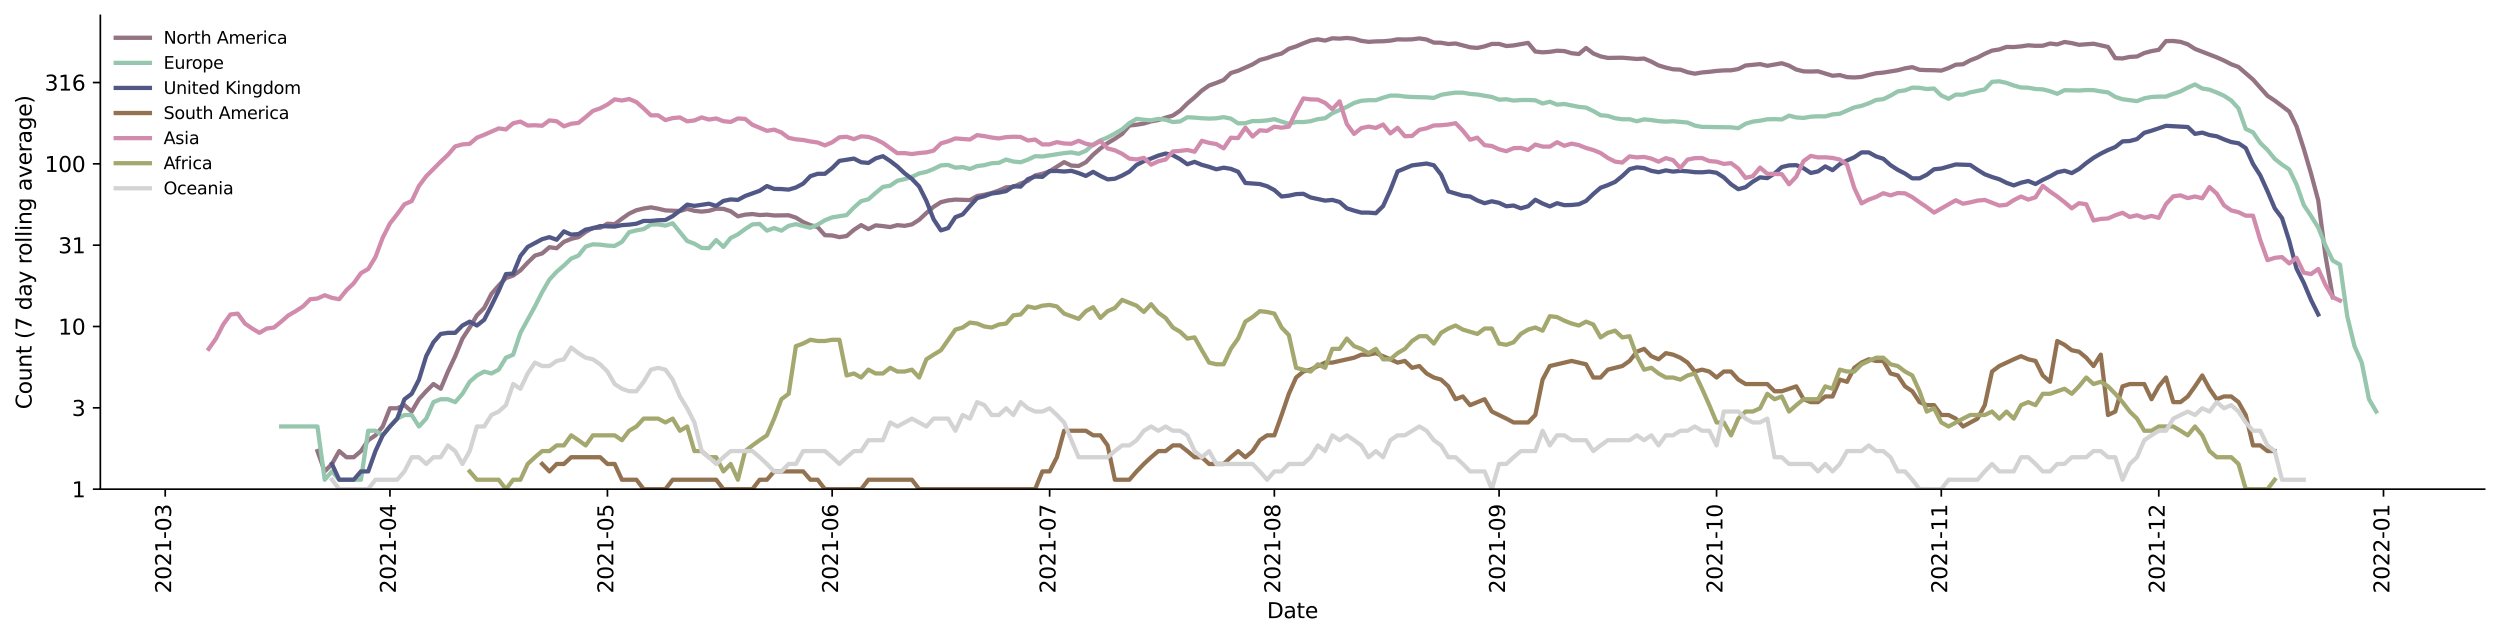 <?xml version="1.0" encoding="utf-8" standalone="no"?>
<!DOCTYPE svg PUBLIC "-//W3C//DTD SVG 1.1//EN"
  "http://www.w3.org/Graphics/SVG/1.1/DTD/svg11.dtd">
<svg height="298.621pt" version="1.1" viewBox="0 0 1170.166 298.621" width="1170.166pt" xmlns="http://www.w3.org/2000/svg" xmlns:xlink="http://www.w3.org/1999/xlink">
 <defs>
  <style type="text/css">*{stroke-linecap:butt;stroke-linejoin:round;}</style>
 </defs>
 <g id="figure_1">
  <g id="patch_1">
   <path d="M 0 298.621 
L 1170.166 298.621 
L 1170.166 0 
L 0 0 
z
" style="fill:#ffffff;"/>
  </g>
  <g id="axes_1">
   <g id="patch_2">
    <path d="M 46.966 228.96 
L 1162.966 228.96 
L 1162.966 7.2 
L 46.966 7.2 
z
" style="fill:#ffffff;"/>
   </g>
   <g id="matplotlib.axis_1">
    <g id="xtick_1">
     <g id="line2d_1">
      <defs>
       <path d="M 0 0 
L 0 3.5 
" id="md157efcc10" style="stroke:#000000;stroke-width:0.8;"/>
      </defs>
      <g>
       <use style="stroke:#000000;stroke-width:0.8;" x="77.334" xlink:href="#md157efcc10" y="228.96"/>
      </g>
     </g>
     <g id="text_1">
      <!-- 2021-03 -->
      <g transform="translate(80.094 277.743)rotate(-90)scale(0.1 -0.1)">
       <defs>
        <path d="M 1228 531 
L 3431 531 
L 3431 0 
L 469 0 
L 469 531 
Q 828 903 1448 1529 
Q 2069 2156 2228 2338 
Q 2531 2678 2651 2914 
Q 2772 3150 2772 3378 
Q 2772 3750 2511 3984 
Q 2250 4219 1831 4219 
Q 1534 4219 1204 4116 
Q 875 4013 500 3803 
L 500 4441 
Q 881 4594 1212 4672 
Q 1544 4750 1819 4750 
Q 2544 4750 2975 4387 
Q 3406 4025 3406 3419 
Q 3406 3131 3298 2873 
Q 3191 2616 2906 2266 
Q 2828 2175 2409 1742 
Q 1991 1309 1228 531 
z
" id="DejaVuSans-32" transform="scale(0.016)"/>
        <path d="M 2034 4250 
Q 1547 4250 1301 3770 
Q 1056 3291 1056 2328 
Q 1056 1369 1301 889 
Q 1547 409 2034 409 
Q 2525 409 2770 889 
Q 3016 1369 3016 2328 
Q 3016 3291 2770 3770 
Q 2525 4250 2034 4250 
z
M 2034 4750 
Q 2819 4750 3233 4129 
Q 3647 3509 3647 2328 
Q 3647 1150 3233 529 
Q 2819 -91 2034 -91 
Q 1250 -91 836 529 
Q 422 1150 422 2328 
Q 422 3509 836 4129 
Q 1250 4750 2034 4750 
z
" id="DejaVuSans-30" transform="scale(0.016)"/>
        <path d="M 794 531 
L 1825 531 
L 1825 4091 
L 703 3866 
L 703 4441 
L 1819 4666 
L 2450 4666 
L 2450 531 
L 3481 531 
L 3481 0 
L 794 0 
L 794 531 
z
" id="DejaVuSans-31" transform="scale(0.016)"/>
        <path d="M 313 2009 
L 1997 2009 
L 1997 1497 
L 313 1497 
L 313 2009 
z
" id="DejaVuSans-2d" transform="scale(0.016)"/>
        <path d="M 2597 2516 
Q 3050 2419 3304 2112 
Q 3559 1806 3559 1356 
Q 3559 666 3084 287 
Q 2609 -91 1734 -91 
Q 1441 -91 1130 -33 
Q 819 25 488 141 
L 488 750 
Q 750 597 1062 519 
Q 1375 441 1716 441 
Q 2309 441 2620 675 
Q 2931 909 2931 1356 
Q 2931 1769 2642 2001 
Q 2353 2234 1838 2234 
L 1294 2234 
L 1294 2753 
L 1863 2753 
Q 2328 2753 2575 2939 
Q 2822 3125 2822 3475 
Q 2822 3834 2567 4026 
Q 2313 4219 1838 4219 
Q 1578 4219 1281 4162 
Q 984 4106 628 3988 
L 628 4550 
Q 988 4650 1302 4700 
Q 1616 4750 1894 4750 
Q 2613 4750 3031 4423 
Q 3450 4097 3450 3541 
Q 3450 3153 3228 2886 
Q 3006 2619 2597 2516 
z
" id="DejaVuSans-33" transform="scale(0.016)"/>
       </defs>
       <use xlink:href="#DejaVuSans-32"/>
       <use x="63.623" xlink:href="#DejaVuSans-30"/>
       <use x="127.246" xlink:href="#DejaVuSans-32"/>
       <use x="190.869" xlink:href="#DejaVuSans-31"/>
       <use x="254.492" xlink:href="#DejaVuSans-2d"/>
       <use x="290.576" xlink:href="#DejaVuSans-30"/>
       <use x="354.199" xlink:href="#DejaVuSans-33"/>
      </g>
     </g>
    </g>
    <g id="xtick_2">
     <g id="line2d_2">
      <g>
       <use style="stroke:#000000;stroke-width:0.8;" x="182.521" xlink:href="#md157efcc10" y="228.96"/>
      </g>
     </g>
     <g id="text_2">
      <!-- 2021-04 -->
      <g transform="translate(185.28 277.743)rotate(-90)scale(0.1 -0.1)">
       <defs>
        <path d="M 2419 4116 
L 825 1625 
L 2419 1625 
L 2419 4116 
z
M 2253 4666 
L 3047 4666 
L 3047 1625 
L 3713 1625 
L 3713 1100 
L 3047 1100 
L 3047 0 
L 2419 0 
L 2419 1100 
L 313 1100 
L 313 1709 
L 2253 4666 
z
" id="DejaVuSans-34" transform="scale(0.016)"/>
       </defs>
       <use xlink:href="#DejaVuSans-32"/>
       <use x="63.623" xlink:href="#DejaVuSans-30"/>
       <use x="127.246" xlink:href="#DejaVuSans-32"/>
       <use x="190.869" xlink:href="#DejaVuSans-31"/>
       <use x="254.492" xlink:href="#DejaVuSans-2d"/>
       <use x="290.576" xlink:href="#DejaVuSans-30"/>
       <use x="354.199" xlink:href="#DejaVuSans-34"/>
      </g>
     </g>
    </g>
    <g id="xtick_3">
     <g id="line2d_3">
      <g>
       <use style="stroke:#000000;stroke-width:0.8;" x="284.315" xlink:href="#md157efcc10" y="228.96"/>
      </g>
     </g>
     <g id="text_3">
      <!-- 2021-05 -->
      <g transform="translate(287.074 277.743)rotate(-90)scale(0.1 -0.1)">
       <defs>
        <path d="M 691 4666 
L 3169 4666 
L 3169 4134 
L 1269 4134 
L 1269 2991 
Q 1406 3038 1543 3061 
Q 1681 3084 1819 3084 
Q 2600 3084 3056 2656 
Q 3513 2228 3513 1497 
Q 3513 744 3044 326 
Q 2575 -91 1722 -91 
Q 1428 -91 1123 -41 
Q 819 9 494 109 
L 494 744 
Q 775 591 1075 516 
Q 1375 441 1709 441 
Q 2250 441 2565 725 
Q 2881 1009 2881 1497 
Q 2881 1984 2565 2268 
Q 2250 2553 1709 2553 
Q 1456 2553 1204 2497 
Q 953 2441 691 2322 
L 691 4666 
z
" id="DejaVuSans-35" transform="scale(0.016)"/>
       </defs>
       <use xlink:href="#DejaVuSans-32"/>
       <use x="63.623" xlink:href="#DejaVuSans-30"/>
       <use x="127.246" xlink:href="#DejaVuSans-32"/>
       <use x="190.869" xlink:href="#DejaVuSans-31"/>
       <use x="254.492" xlink:href="#DejaVuSans-2d"/>
       <use x="290.576" xlink:href="#DejaVuSans-30"/>
       <use x="354.199" xlink:href="#DejaVuSans-35"/>
      </g>
     </g>
    </g>
    <g id="xtick_4">
     <g id="line2d_4">
      <g>
       <use style="stroke:#000000;stroke-width:0.8;" x="389.502" xlink:href="#md157efcc10" y="228.96"/>
      </g>
     </g>
     <g id="text_4">
      <!-- 2021-06 -->
      <g transform="translate(392.261 277.743)rotate(-90)scale(0.1 -0.1)">
       <defs>
        <path d="M 2113 2584 
Q 1688 2584 1439 2293 
Q 1191 2003 1191 1497 
Q 1191 994 1439 701 
Q 1688 409 2113 409 
Q 2538 409 2786 701 
Q 3034 994 3034 1497 
Q 3034 2003 2786 2293 
Q 2538 2584 2113 2584 
z
M 3366 4563 
L 3366 3988 
Q 3128 4100 2886 4159 
Q 2644 4219 2406 4219 
Q 1781 4219 1451 3797 
Q 1122 3375 1075 2522 
Q 1259 2794 1537 2939 
Q 1816 3084 2150 3084 
Q 2853 3084 3261 2657 
Q 3669 2231 3669 1497 
Q 3669 778 3244 343 
Q 2819 -91 2113 -91 
Q 1303 -91 875 529 
Q 447 1150 447 2328 
Q 447 3434 972 4092 
Q 1497 4750 2381 4750 
Q 2619 4750 2861 4703 
Q 3103 4656 3366 4563 
z
" id="DejaVuSans-36" transform="scale(0.016)"/>
       </defs>
       <use xlink:href="#DejaVuSans-32"/>
       <use x="63.623" xlink:href="#DejaVuSans-30"/>
       <use x="127.246" xlink:href="#DejaVuSans-32"/>
       <use x="190.869" xlink:href="#DejaVuSans-31"/>
       <use x="254.492" xlink:href="#DejaVuSans-2d"/>
       <use x="290.576" xlink:href="#DejaVuSans-30"/>
       <use x="354.199" xlink:href="#DejaVuSans-36"/>
      </g>
     </g>
    </g>
    <g id="xtick_5">
     <g id="line2d_5">
      <g>
       <use style="stroke:#000000;stroke-width:0.8;" x="491.296" xlink:href="#md157efcc10" y="228.96"/>
      </g>
     </g>
     <g id="text_5">
      <!-- 2021-07 -->
      <g transform="translate(494.055 277.743)rotate(-90)scale(0.1 -0.1)">
       <defs>
        <path d="M 525 4666 
L 3525 4666 
L 3525 4397 
L 1831 0 
L 1172 0 
L 2766 4134 
L 525 4134 
L 525 4666 
z
" id="DejaVuSans-37" transform="scale(0.016)"/>
       </defs>
       <use xlink:href="#DejaVuSans-32"/>
       <use x="63.623" xlink:href="#DejaVuSans-30"/>
       <use x="127.246" xlink:href="#DejaVuSans-32"/>
       <use x="190.869" xlink:href="#DejaVuSans-31"/>
       <use x="254.492" xlink:href="#DejaVuSans-2d"/>
       <use x="290.576" xlink:href="#DejaVuSans-30"/>
       <use x="354.199" xlink:href="#DejaVuSans-37"/>
      </g>
     </g>
    </g>
    <g id="xtick_6">
     <g id="line2d_6">
      <g>
       <use style="stroke:#000000;stroke-width:0.8;" x="596.483" xlink:href="#md157efcc10" y="228.96"/>
      </g>
     </g>
     <g id="text_6">
      <!-- 2021-08 -->
      <g transform="translate(599.242 277.743)rotate(-90)scale(0.1 -0.1)">
       <defs>
        <path d="M 2034 2216 
Q 1584 2216 1326 1975 
Q 1069 1734 1069 1313 
Q 1069 891 1326 650 
Q 1584 409 2034 409 
Q 2484 409 2743 651 
Q 3003 894 3003 1313 
Q 3003 1734 2745 1975 
Q 2488 2216 2034 2216 
z
M 1403 2484 
Q 997 2584 770 2862 
Q 544 3141 544 3541 
Q 544 4100 942 4425 
Q 1341 4750 2034 4750 
Q 2731 4750 3128 4425 
Q 3525 4100 3525 3541 
Q 3525 3141 3298 2862 
Q 3072 2584 2669 2484 
Q 3125 2378 3379 2068 
Q 3634 1759 3634 1313 
Q 3634 634 3220 271 
Q 2806 -91 2034 -91 
Q 1263 -91 848 271 
Q 434 634 434 1313 
Q 434 1759 690 2068 
Q 947 2378 1403 2484 
z
M 1172 3481 
Q 1172 3119 1398 2916 
Q 1625 2713 2034 2713 
Q 2441 2713 2670 2916 
Q 2900 3119 2900 3481 
Q 2900 3844 2670 4047 
Q 2441 4250 2034 4250 
Q 1625 4250 1398 4047 
Q 1172 3844 1172 3481 
z
" id="DejaVuSans-38" transform="scale(0.016)"/>
       </defs>
       <use xlink:href="#DejaVuSans-32"/>
       <use x="63.623" xlink:href="#DejaVuSans-30"/>
       <use x="127.246" xlink:href="#DejaVuSans-32"/>
       <use x="190.869" xlink:href="#DejaVuSans-31"/>
       <use x="254.492" xlink:href="#DejaVuSans-2d"/>
       <use x="290.576" xlink:href="#DejaVuSans-30"/>
       <use x="354.199" xlink:href="#DejaVuSans-38"/>
      </g>
     </g>
    </g>
    <g id="xtick_7">
     <g id="line2d_7">
      <g>
       <use style="stroke:#000000;stroke-width:0.8;" x="701.67" xlink:href="#md157efcc10" y="228.96"/>
      </g>
     </g>
     <g id="text_7">
      <!-- 2021-09 -->
      <g transform="translate(704.429 277.743)rotate(-90)scale(0.1 -0.1)">
       <defs>
        <path d="M 703 97 
L 703 672 
Q 941 559 1184 500 
Q 1428 441 1663 441 
Q 2288 441 2617 861 
Q 2947 1281 2994 2138 
Q 2813 1869 2534 1725 
Q 2256 1581 1919 1581 
Q 1219 1581 811 2004 
Q 403 2428 403 3163 
Q 403 3881 828 4315 
Q 1253 4750 1959 4750 
Q 2769 4750 3195 4129 
Q 3622 3509 3622 2328 
Q 3622 1225 3098 567 
Q 2575 -91 1691 -91 
Q 1453 -91 1209 -44 
Q 966 3 703 97 
z
M 1959 2075 
Q 2384 2075 2632 2365 
Q 2881 2656 2881 3163 
Q 2881 3666 2632 3958 
Q 2384 4250 1959 4250 
Q 1534 4250 1286 3958 
Q 1038 3666 1038 3163 
Q 1038 2656 1286 2365 
Q 1534 2075 1959 2075 
z
" id="DejaVuSans-39" transform="scale(0.016)"/>
       </defs>
       <use xlink:href="#DejaVuSans-32"/>
       <use x="63.623" xlink:href="#DejaVuSans-30"/>
       <use x="127.246" xlink:href="#DejaVuSans-32"/>
       <use x="190.869" xlink:href="#DejaVuSans-31"/>
       <use x="254.492" xlink:href="#DejaVuSans-2d"/>
       <use x="290.576" xlink:href="#DejaVuSans-30"/>
       <use x="354.199" xlink:href="#DejaVuSans-39"/>
      </g>
     </g>
    </g>
    <g id="xtick_8">
     <g id="line2d_8">
      <g>
       <use style="stroke:#000000;stroke-width:0.8;" x="803.464" xlink:href="#md157efcc10" y="228.96"/>
      </g>
     </g>
     <g id="text_8">
      <!-- 2021-10 -->
      <g transform="translate(806.223 277.743)rotate(-90)scale(0.1 -0.1)">
       <use xlink:href="#DejaVuSans-32"/>
       <use x="63.623" xlink:href="#DejaVuSans-30"/>
       <use x="127.246" xlink:href="#DejaVuSans-32"/>
       <use x="190.869" xlink:href="#DejaVuSans-31"/>
       <use x="254.492" xlink:href="#DejaVuSans-2d"/>
       <use x="290.576" xlink:href="#DejaVuSans-31"/>
       <use x="354.199" xlink:href="#DejaVuSans-30"/>
      </g>
     </g>
    </g>
    <g id="xtick_9">
     <g id="line2d_9">
      <g>
       <use style="stroke:#000000;stroke-width:0.8;" x="908.651" xlink:href="#md157efcc10" y="228.96"/>
      </g>
     </g>
     <g id="text_9">
      <!-- 2021-11 -->
      <g transform="translate(911.41 277.743)rotate(-90)scale(0.1 -0.1)">
       <use xlink:href="#DejaVuSans-32"/>
       <use x="63.623" xlink:href="#DejaVuSans-30"/>
       <use x="127.246" xlink:href="#DejaVuSans-32"/>
       <use x="190.869" xlink:href="#DejaVuSans-31"/>
       <use x="254.492" xlink:href="#DejaVuSans-2d"/>
       <use x="290.576" xlink:href="#DejaVuSans-31"/>
       <use x="354.199" xlink:href="#DejaVuSans-31"/>
      </g>
     </g>
    </g>
    <g id="xtick_10">
     <g id="line2d_10">
      <g>
       <use style="stroke:#000000;stroke-width:0.8;" x="1010.444" xlink:href="#md157efcc10" y="228.96"/>
      </g>
     </g>
     <g id="text_10">
      <!-- 2021-12 -->
      <g transform="translate(1013.204 277.743)rotate(-90)scale(0.1 -0.1)">
       <use xlink:href="#DejaVuSans-32"/>
       <use x="63.623" xlink:href="#DejaVuSans-30"/>
       <use x="127.246" xlink:href="#DejaVuSans-32"/>
       <use x="190.869" xlink:href="#DejaVuSans-31"/>
       <use x="254.492" xlink:href="#DejaVuSans-2d"/>
       <use x="290.576" xlink:href="#DejaVuSans-31"/>
       <use x="354.199" xlink:href="#DejaVuSans-32"/>
      </g>
     </g>
    </g>
    <g id="xtick_11">
     <g id="line2d_11">
      <g>
       <use style="stroke:#000000;stroke-width:0.8;" x="1115.631" xlink:href="#md157efcc10" y="228.96"/>
      </g>
     </g>
     <g id="text_11">
      <!-- 2022-01 -->
      <g transform="translate(1118.391 277.743)rotate(-90)scale(0.1 -0.1)">
       <use xlink:href="#DejaVuSans-32"/>
       <use x="63.623" xlink:href="#DejaVuSans-30"/>
       <use x="127.246" xlink:href="#DejaVuSans-32"/>
       <use x="190.869" xlink:href="#DejaVuSans-32"/>
       <use x="254.492" xlink:href="#DejaVuSans-2d"/>
       <use x="290.576" xlink:href="#DejaVuSans-30"/>
       <use x="354.199" xlink:href="#DejaVuSans-31"/>
      </g>
     </g>
    </g>
    <g id="text_12">
     <!-- Date -->
     <g transform="translate(593.015 289.341)scale(0.1 -0.1)">
      <defs>
       <path d="M 1259 4147 
L 1259 519 
L 2022 519 
Q 2988 519 3436 956 
Q 3884 1394 3884 2338 
Q 3884 3275 3436 3711 
Q 2988 4147 2022 4147 
L 1259 4147 
z
M 628 4666 
L 1925 4666 
Q 3281 4666 3915 4102 
Q 4550 3538 4550 2338 
Q 4550 1131 3912 565 
Q 3275 0 1925 0 
L 628 0 
L 628 4666 
z
" id="DejaVuSans-44" transform="scale(0.016)"/>
       <path d="M 2194 1759 
Q 1497 1759 1228 1600 
Q 959 1441 959 1056 
Q 959 750 1161 570 
Q 1363 391 1709 391 
Q 2188 391 2477 730 
Q 2766 1069 2766 1631 
L 2766 1759 
L 2194 1759 
z
M 3341 1997 
L 3341 0 
L 2766 0 
L 2766 531 
Q 2569 213 2275 61 
Q 1981 -91 1556 -91 
Q 1019 -91 701 211 
Q 384 513 384 1019 
Q 384 1609 779 1909 
Q 1175 2209 1959 2209 
L 2766 2209 
L 2766 2266 
Q 2766 2663 2505 2880 
Q 2244 3097 1772 3097 
Q 1472 3097 1187 3025 
Q 903 2953 641 2809 
L 641 3341 
Q 956 3463 1253 3523 
Q 1550 3584 1831 3584 
Q 2591 3584 2966 3190 
Q 3341 2797 3341 1997 
z
" id="DejaVuSans-61" transform="scale(0.016)"/>
       <path d="M 1172 4494 
L 1172 3500 
L 2356 3500 
L 2356 3053 
L 1172 3053 
L 1172 1153 
Q 1172 725 1289 603 
Q 1406 481 1766 481 
L 2356 481 
L 2356 0 
L 1766 0 
Q 1100 0 847 248 
Q 594 497 594 1153 
L 594 3053 
L 172 3053 
L 172 3500 
L 594 3500 
L 594 4494 
L 1172 4494 
z
" id="DejaVuSans-74" transform="scale(0.016)"/>
       <path d="M 3597 1894 
L 3597 1613 
L 953 1613 
Q 991 1019 1311 708 
Q 1631 397 2203 397 
Q 2534 397 2845 478 
Q 3156 559 3463 722 
L 3463 178 
Q 3153 47 2828 -22 
Q 2503 -91 2169 -91 
Q 1331 -91 842 396 
Q 353 884 353 1716 
Q 353 2575 817 3079 
Q 1281 3584 2069 3584 
Q 2775 3584 3186 3129 
Q 3597 2675 3597 1894 
z
M 3022 2063 
Q 3016 2534 2758 2815 
Q 2500 3097 2075 3097 
Q 1594 3097 1305 2825 
Q 1016 2553 972 2059 
L 3022 2063 
z
" id="DejaVuSans-65" transform="scale(0.016)"/>
      </defs>
      <use xlink:href="#DejaVuSans-44"/>
      <use x="77.002" xlink:href="#DejaVuSans-61"/>
      <use x="138.281" xlink:href="#DejaVuSans-74"/>
      <use x="177.49" xlink:href="#DejaVuSans-65"/>
     </g>
    </g>
   </g>
   <g id="matplotlib.axis_2">
    <g id="ytick_1">
     <g id="line2d_12">
      <defs>
       <path d="M 0 0 
L -3.5 0 
" id="m92b2116792" style="stroke:#000000;stroke-width:0.8;"/>
      </defs>
      <g>
       <use style="stroke:#000000;stroke-width:0.8;" x="46.966" xlink:href="#m92b2116792" y="228.96"/>
      </g>
     </g>
     <g id="text_13">
      <!-- 1 -->
      <g transform="translate(33.603 232.759)scale(0.1 -0.1)">
       <use xlink:href="#DejaVuSans-31"/>
      </g>
     </g>
    </g>
    <g id="ytick_2">
     <g id="line2d_13">
      <g>
       <use style="stroke:#000000;stroke-width:0.8;" x="46.966" xlink:href="#m92b2116792" y="190.892"/>
      </g>
     </g>
     <g id="text_14">
      <!-- 3 -->
      <g transform="translate(33.603 194.691)scale(0.1 -0.1)">
       <use xlink:href="#DejaVuSans-33"/>
      </g>
     </g>
    </g>
    <g id="ytick_3">
     <g id="line2d_14">
      <g>
       <use style="stroke:#000000;stroke-width:0.8;" x="46.966" xlink:href="#m92b2116792" y="152.824"/>
      </g>
     </g>
     <g id="text_15">
      <!-- 10 -->
      <g transform="translate(27.241 156.624)scale(0.1 -0.1)">
       <use xlink:href="#DejaVuSans-31"/>
       <use x="63.623" xlink:href="#DejaVuSans-30"/>
      </g>
     </g>
    </g>
    <g id="ytick_4">
     <g id="line2d_15">
      <g>
       <use style="stroke:#000000;stroke-width:0.8;" x="46.966" xlink:href="#m92b2116792" y="114.756"/>
      </g>
     </g>
     <g id="text_16">
      <!-- 31 -->
      <g transform="translate(27.241 118.556)scale(0.1 -0.1)">
       <use xlink:href="#DejaVuSans-33"/>
       <use x="63.623" xlink:href="#DejaVuSans-31"/>
      </g>
     </g>
    </g>
    <g id="ytick_5">
     <g id="line2d_16">
      <g>
       <use style="stroke:#000000;stroke-width:0.8;" x="46.966" xlink:href="#m92b2116792" y="76.689"/>
      </g>
     </g>
     <g id="text_17">
      <!-- 100 -->
      <g transform="translate(20.878 80.488)scale(0.1 -0.1)">
       <use xlink:href="#DejaVuSans-31"/>
       <use x="63.623" xlink:href="#DejaVuSans-30"/>
       <use x="127.246" xlink:href="#DejaVuSans-30"/>
      </g>
     </g>
    </g>
    <g id="ytick_6">
     <g id="line2d_17">
      <g>
       <use style="stroke:#000000;stroke-width:0.8;" x="46.966" xlink:href="#m92b2116792" y="38.621"/>
      </g>
     </g>
     <g id="text_18">
      <!-- 316 -->
      <g transform="translate(20.878 42.42)scale(0.1 -0.1)">
       <use xlink:href="#DejaVuSans-33"/>
       <use x="63.623" xlink:href="#DejaVuSans-31"/>
       <use x="127.246" xlink:href="#DejaVuSans-36"/>
      </g>
     </g>
    </g>
    <g id="text_19">
     <!-- Count (7 day rolling average) -->
     <g transform="translate(14.798 191.548)rotate(-90)scale(0.1 -0.1)">
      <defs>
       <path d="M 4122 4306 
L 4122 3641 
Q 3803 3938 3442 4084 
Q 3081 4231 2675 4231 
Q 1875 4231 1450 3742 
Q 1025 3253 1025 2328 
Q 1025 1406 1450 917 
Q 1875 428 2675 428 
Q 3081 428 3442 575 
Q 3803 722 4122 1019 
L 4122 359 
Q 3791 134 3420 21 
Q 3050 -91 2638 -91 
Q 1578 -91 968 557 
Q 359 1206 359 2328 
Q 359 3453 968 4101 
Q 1578 4750 2638 4750 
Q 3056 4750 3426 4639 
Q 3797 4528 4122 4306 
z
" id="DejaVuSans-43" transform="scale(0.016)"/>
       <path d="M 1959 3097 
Q 1497 3097 1228 2736 
Q 959 2375 959 1747 
Q 959 1119 1226 758 
Q 1494 397 1959 397 
Q 2419 397 2687 759 
Q 2956 1122 2956 1747 
Q 2956 2369 2687 2733 
Q 2419 3097 1959 3097 
z
M 1959 3584 
Q 2709 3584 3137 3096 
Q 3566 2609 3566 1747 
Q 3566 888 3137 398 
Q 2709 -91 1959 -91 
Q 1206 -91 779 398 
Q 353 888 353 1747 
Q 353 2609 779 3096 
Q 1206 3584 1959 3584 
z
" id="DejaVuSans-6f" transform="scale(0.016)"/>
       <path d="M 544 1381 
L 544 3500 
L 1119 3500 
L 1119 1403 
Q 1119 906 1312 657 
Q 1506 409 1894 409 
Q 2359 409 2629 706 
Q 2900 1003 2900 1516 
L 2900 3500 
L 3475 3500 
L 3475 0 
L 2900 0 
L 2900 538 
Q 2691 219 2414 64 
Q 2138 -91 1772 -91 
Q 1169 -91 856 284 
Q 544 659 544 1381 
z
M 1991 3584 
L 1991 3584 
z
" id="DejaVuSans-75" transform="scale(0.016)"/>
       <path d="M 3513 2113 
L 3513 0 
L 2938 0 
L 2938 2094 
Q 2938 2591 2744 2837 
Q 2550 3084 2163 3084 
Q 1697 3084 1428 2787 
Q 1159 2491 1159 1978 
L 1159 0 
L 581 0 
L 581 3500 
L 1159 3500 
L 1159 2956 
Q 1366 3272 1645 3428 
Q 1925 3584 2291 3584 
Q 2894 3584 3203 3211 
Q 3513 2838 3513 2113 
z
" id="DejaVuSans-6e" transform="scale(0.016)"/>
       <path id="DejaVuSans-20" transform="scale(0.016)"/>
       <path d="M 1984 4856 
Q 1566 4138 1362 3434 
Q 1159 2731 1159 2009 
Q 1159 1288 1364 580 
Q 1569 -128 1984 -844 
L 1484 -844 
Q 1016 -109 783 600 
Q 550 1309 550 2009 
Q 550 2706 781 3412 
Q 1013 4119 1484 4856 
L 1984 4856 
z
" id="DejaVuSans-28" transform="scale(0.016)"/>
       <path d="M 2906 2969 
L 2906 4863 
L 3481 4863 
L 3481 0 
L 2906 0 
L 2906 525 
Q 2725 213 2448 61 
Q 2172 -91 1784 -91 
Q 1150 -91 751 415 
Q 353 922 353 1747 
Q 353 2572 751 3078 
Q 1150 3584 1784 3584 
Q 2172 3584 2448 3432 
Q 2725 3281 2906 2969 
z
M 947 1747 
Q 947 1113 1208 752 
Q 1469 391 1925 391 
Q 2381 391 2643 752 
Q 2906 1113 2906 1747 
Q 2906 2381 2643 2742 
Q 2381 3103 1925 3103 
Q 1469 3103 1208 2742 
Q 947 2381 947 1747 
z
" id="DejaVuSans-64" transform="scale(0.016)"/>
       <path d="M 2059 -325 
Q 1816 -950 1584 -1140 
Q 1353 -1331 966 -1331 
L 506 -1331 
L 506 -850 
L 844 -850 
Q 1081 -850 1212 -737 
Q 1344 -625 1503 -206 
L 1606 56 
L 191 3500 
L 800 3500 
L 1894 763 
L 2988 3500 
L 3597 3500 
L 2059 -325 
z
" id="DejaVuSans-79" transform="scale(0.016)"/>
       <path d="M 2631 2963 
Q 2534 3019 2420 3045 
Q 2306 3072 2169 3072 
Q 1681 3072 1420 2755 
Q 1159 2438 1159 1844 
L 1159 0 
L 581 0 
L 581 3500 
L 1159 3500 
L 1159 2956 
Q 1341 3275 1631 3429 
Q 1922 3584 2338 3584 
Q 2397 3584 2469 3576 
Q 2541 3569 2628 3553 
L 2631 2963 
z
" id="DejaVuSans-72" transform="scale(0.016)"/>
       <path d="M 603 4863 
L 1178 4863 
L 1178 0 
L 603 0 
L 603 4863 
z
" id="DejaVuSans-6c" transform="scale(0.016)"/>
       <path d="M 603 3500 
L 1178 3500 
L 1178 0 
L 603 0 
L 603 3500 
z
M 603 4863 
L 1178 4863 
L 1178 4134 
L 603 4134 
L 603 4863 
z
" id="DejaVuSans-69" transform="scale(0.016)"/>
       <path d="M 2906 1791 
Q 2906 2416 2648 2759 
Q 2391 3103 1925 3103 
Q 1463 3103 1205 2759 
Q 947 2416 947 1791 
Q 947 1169 1205 825 
Q 1463 481 1925 481 
Q 2391 481 2648 825 
Q 2906 1169 2906 1791 
z
M 3481 434 
Q 3481 -459 3084 -895 
Q 2688 -1331 1869 -1331 
Q 1566 -1331 1297 -1286 
Q 1028 -1241 775 -1147 
L 775 -588 
Q 1028 -725 1275 -790 
Q 1522 -856 1778 -856 
Q 2344 -856 2625 -561 
Q 2906 -266 2906 331 
L 2906 616 
Q 2728 306 2450 153 
Q 2172 0 1784 0 
Q 1141 0 747 490 
Q 353 981 353 1791 
Q 353 2603 747 3093 
Q 1141 3584 1784 3584 
Q 2172 3584 2450 3431 
Q 2728 3278 2906 2969 
L 2906 3500 
L 3481 3500 
L 3481 434 
z
" id="DejaVuSans-67" transform="scale(0.016)"/>
       <path d="M 191 3500 
L 800 3500 
L 1894 563 
L 2988 3500 
L 3597 3500 
L 2284 0 
L 1503 0 
L 191 3500 
z
" id="DejaVuSans-76" transform="scale(0.016)"/>
       <path d="M 513 4856 
L 1013 4856 
Q 1481 4119 1714 3412 
Q 1947 2706 1947 2009 
Q 1947 1309 1714 600 
Q 1481 -109 1013 -844 
L 513 -844 
Q 928 -128 1133 580 
Q 1338 1288 1338 2009 
Q 1338 2731 1133 3434 
Q 928 4138 513 4856 
z
" id="DejaVuSans-29" transform="scale(0.016)"/>
      </defs>
      <use xlink:href="#DejaVuSans-43"/>
      <use x="69.824" xlink:href="#DejaVuSans-6f"/>
      <use x="131.006" xlink:href="#DejaVuSans-75"/>
      <use x="194.385" xlink:href="#DejaVuSans-6e"/>
      <use x="257.764" xlink:href="#DejaVuSans-74"/>
      <use x="296.973" xlink:href="#DejaVuSans-20"/>
      <use x="328.76" xlink:href="#DejaVuSans-28"/>
      <use x="367.773" xlink:href="#DejaVuSans-37"/>
      <use x="431.396" xlink:href="#DejaVuSans-20"/>
      <use x="463.184" xlink:href="#DejaVuSans-64"/>
      <use x="526.66" xlink:href="#DejaVuSans-61"/>
      <use x="587.939" xlink:href="#DejaVuSans-79"/>
      <use x="647.119" xlink:href="#DejaVuSans-20"/>
      <use x="678.906" xlink:href="#DejaVuSans-72"/>
      <use x="717.77" xlink:href="#DejaVuSans-6f"/>
      <use x="778.951" xlink:href="#DejaVuSans-6c"/>
      <use x="806.734" xlink:href="#DejaVuSans-6c"/>
      <use x="834.518" xlink:href="#DejaVuSans-69"/>
      <use x="862.301" xlink:href="#DejaVuSans-6e"/>
      <use x="925.68" xlink:href="#DejaVuSans-67"/>
      <use x="989.156" xlink:href="#DejaVuSans-20"/>
      <use x="1020.943" xlink:href="#DejaVuSans-61"/>
      <use x="1082.223" xlink:href="#DejaVuSans-76"/>
      <use x="1141.402" xlink:href="#DejaVuSans-65"/>
      <use x="1202.926" xlink:href="#DejaVuSans-72"/>
      <use x="1244.039" xlink:href="#DejaVuSans-61"/>
      <use x="1305.318" xlink:href="#DejaVuSans-67"/>
      <use x="1368.795" xlink:href="#DejaVuSans-65"/>
      <use x="1430.318" xlink:href="#DejaVuSans-29"/>
     </g>
    </g>
   </g>
   <g id="line2d_18">
    <path clip-path="url(#pb02c72b866)" d="M 148.59 211.138 
L 151.983 220.65 
L 155.376 217.166 
L 158.769 211.138 
L 162.162 214.015 
L 165.555 214.015 
L 168.949 211.138 
L 172.342 206.041 
L 175.735 203.76 
L 179.128 199.621 
L 182.521 191.096 
L 185.914 191.096 
L 189.307 189.626 
L 192.7 192.634 
L 196.094 186.869 
L 199.487 183.122 
L 202.88 179.756 
L 206.273 181.961 
L 209.666 173.906 
L 213.059 166.707 
L 216.452 158.477 
L 219.846 153.3 
L 223.239 147.593 
L 226.632 144.149 
L 230.025 137.58 
L 233.418 133.652 
L 236.811 130.142 
L 240.204 128.974 
L 243.597 126.54 
L 246.991 122.907 
L 250.384 119.634 
L 253.777 118.611 
L 257.17 115.72 
L 260.563 116.185 
L 263.956 113.204 
L 267.349 111.809 
L 270.742 110.999 
L 274.136 108.558 
L 277.529 106.634 
L 280.922 106.634 
L 284.315 104.705 
L 287.708 104.926 
L 291.101 102.365 
L 294.494 99.988 
L 297.887 98.402 
L 301.281 97.592 
L 304.674 97.063 
L 308.067 97.681 
L 311.46 98.493 
L 318.246 98.768 
L 321.639 97.77 
L 325.033 98.676 
L 328.426 99.046 
L 331.819 98.676 
L 335.212 97.681 
L 338.605 97.77 
L 341.998 98.861 
L 345.391 101.254 
L 348.784 100.469 
L 352.178 100.18 
L 355.571 100.664 
L 358.964 100.469 
L 362.357 100.859 
L 369.143 100.761 
L 372.536 101.855 
L 375.929 103.942 
L 379.323 105.373 
L 382.716 106.285 
L 386.109 110.079 
L 389.502 110.208 
L 392.895 110.999 
L 396.288 110.47 
L 399.681 107.582 
L 403.074 105.373 
L 406.468 107.223 
L 409.861 105.485 
L 413.254 105.826 
L 416.647 106.285 
L 420.04 105.373 
L 423.433 105.712 
L 426.826 105.037 
L 430.22 102.882 
L 433.613 99.702 
L 437.006 96.802 
L 440.399 94.619 
L 443.792 93.816 
L 447.185 93.422 
L 453.971 93.658 
L 457.365 91.742 
L 460.758 91.151 
L 464.151 90.356 
L 467.544 89.164 
L 470.937 87.682 
L 474.33 87.485 
L 477.723 85.888 
L 481.116 84.663 
L 484.51 82.118 
L 487.903 81.348 
L 491.296 80.172 
L 498.082 75.895 
L 501.475 77.502 
L 504.868 77.696 
L 508.261 75.941 
L 511.655 72.398 
L 515.048 69.5 
L 518.441 66.976 
L 521.834 64.961 
L 525.227 62.658 
L 528.62 58.757 
L 532.013 58.374 
L 535.406 57.809 
L 538.8 56.81 
L 542.193 56.195 
L 545.586 55.07 
L 548.979 54.078 
L 552.372 51.798 
L 555.765 48.417 
L 559.158 45.552 
L 562.552 42.392 
L 565.945 40.018 
L 569.338 38.809 
L 572.731 37.455 
L 576.124 34.177 
L 579.517 33.123 
L 586.303 30.138 
L 589.697 28.066 
L 593.09 27.177 
L 596.483 25.963 
L 599.876 25.059 
L 603.269 22.817 
L 606.662 21.715 
L 610.055 20.261 
L 613.448 18.974 
L 616.842 18.41 
L 620.235 18.991 
L 623.628 17.919 
L 627.021 18.079 
L 630.414 17.76 
L 633.807 18.152 
L 637.2 19.123 
L 640.593 19.59 
L 643.987 19.372 
L 647.38 19.306 
L 650.773 19.032 
L 654.166 18.41 
L 657.559 18.499 
L 660.952 18.41 
L 664.345 17.975 
L 667.739 18.499 
L 671.132 19.945 
L 674.525 19.996 
L 677.918 20.605 
L 681.311 20.355 
L 688.097 22.13 
L 691.49 22.431 
L 694.884 21.697 
L 698.277 20.579 
L 701.67 20.553 
L 705.063 21.545 
L 708.456 21.27 
L 715.242 20.073 
L 718.635 24.121 
L 722.029 24.489 
L 725.422 24.266 
L 728.815 23.738 
L 732.208 23.91 
L 735.601 24.911 
L 738.994 25.288 
L 742.387 22.467 
L 745.78 25.029 
L 749.174 26.394 
L 752.567 27.114 
L 759.353 27.008 
L 766.139 27.602 
L 769.532 27.41 
L 772.925 28.835 
L 776.319 30.627 
L 779.712 31.639 
L 783.105 32.435 
L 786.498 32.596 
L 789.891 33.801 
L 793.284 34.492 
L 796.677 33.904 
L 800.071 33.62 
L 803.464 33.199 
L 806.857 32.947 
L 810.25 32.909 
L 813.643 32.311 
L 817.036 30.662 
L 823.822 30.011 
L 827.216 30.803 
L 834.002 29.61 
L 837.395 30.733 
L 840.788 32.546 
L 844.181 33.403 
L 847.574 33.479 
L 850.967 33.377 
L 857.754 35.455 
L 861.147 35.144 
L 864.54 36.099 
L 867.933 36.252 
L 871.326 36.016 
L 874.719 35.091 
L 878.112 34.295 
L 881.506 33.982 
L 888.292 32.871 
L 891.685 31.992 
L 895.078 31.434 
L 898.471 32.671 
L 901.864 32.821 
L 905.258 32.859 
L 908.651 33.047 
L 912.044 31.845 
L 915.437 30.288 
L 918.83 30.069 
L 922.223 28.229 
L 925.616 26.924 
L 929.009 25.158 
L 932.403 23.681 
L 935.796 23.143 
L 939.189 21.949 
L 942.582 22.03 
L 945.975 21.706 
L 949.368 21.208 
L 952.761 21.456 
L 956.154 21.412 
L 959.548 20.372 
L 962.941 20.779 
L 966.334 19.657 
L 969.727 20.175 
L 973.12 20.971 
L 979.906 20.467 
L 986.693 21.976 
L 990.086 27.209 
L 993.479 27.357 
L 996.872 26.642 
L 1000.265 26.456 
L 1003.658 24.822 
L 1007.051 23.919 
L 1010.444 23.321 
L 1013.838 19.223 
L 1017.231 19.181 
L 1020.624 19.59 
L 1024.017 20.727 
L 1027.41 22.901 
L 1037.59 26.841 
L 1040.983 28.349 
L 1044.376 30.08 
L 1047.769 31.35 
L 1054.555 37.226 
L 1061.341 44.841 
L 1064.735 47.098 
L 1071.521 52.201 
L 1074.914 59.088 
L 1078.307 69.614 
L 1081.7 81.185 
L 1085.093 93.816 
L 1088.486 119.808 
L 1091.88 139.104 
L 1091.88 139.104 
" style="fill:none;stroke:#947383;stroke-linecap:square;stroke-width:2;"/>
   </g>
   <g id="line2d_19">
    <path clip-path="url(#pb02c72b866)" d="M 131.624 199.621 
L 148.59 199.621 
L 151.983 224.545 
L 155.376 220.65 
L 158.769 224.545 
L 168.949 224.545 
L 172.342 201.626 
L 175.735 201.626 
L 179.128 203.76 
L 182.521 199.621 
L 185.914 195.943 
L 189.307 194.247 
L 192.7 194.247 
L 196.094 199.621 
L 199.487 195.943 
L 202.88 188.219 
L 206.273 186.869 
L 209.666 186.869 
L 213.059 188.219 
L 216.452 184.324 
L 219.846 178.707 
L 223.239 175.743 
L 226.632 173.906 
L 230.025 174.812 
L 233.418 173.024 
L 236.811 167.434 
L 240.204 165.996 
L 243.597 155.787 
L 250.384 143.43 
L 253.777 136.698 
L 257.17 130.864 
L 260.563 127.186 
L 263.956 124.273 
L 267.349 121.049 
L 270.742 119.634 
L 274.136 115.414 
L 277.529 114.364 
L 280.922 114.512 
L 284.315 114.96 
L 287.708 115.111 
L 291.101 113.204 
L 294.494 108.682 
L 297.887 107.823 
L 301.281 107.223 
L 304.674 105.149 
L 308.067 105.037 
L 311.46 105.599 
L 314.853 104.485 
L 321.639 112.779 
L 325.033 114.07 
L 328.426 116.029 
L 331.819 116.185 
L 335.212 112.36 
L 338.605 115.567 
L 341.998 111.401 
L 345.391 109.692 
L 348.784 107.223 
L 352.178 105.037 
L 355.571 104.815 
L 358.964 107.945 
L 362.357 106.751 
L 365.75 107.945 
L 369.143 105.712 
L 372.536 104.926 
L 379.323 106.634 
L 382.716 105.149 
L 386.109 103.092 
L 389.502 101.754 
L 396.288 100.664 
L 399.681 97.151 
L 403.074 94.135 
L 406.468 93.266 
L 409.861 90.285 
L 413.254 87.485 
L 416.647 86.901 
L 420.04 84.603 
L 423.433 83.832 
L 426.826 82.793 
L 430.22 81.185 
L 433.613 80.436 
L 437.006 79.088 
L 440.399 77.405 
L 443.792 77.212 
L 447.185 78.484 
L 450.578 78.186 
L 453.971 79.088 
L 457.365 77.745 
L 460.758 77.308 
L 464.151 76.406 
L 467.544 76.22 
L 470.937 74.673 
L 474.33 75.62 
L 477.723 75.941 
L 481.116 74.717 
L 484.51 73.111 
L 487.903 73.238 
L 498.082 71.659 
L 501.475 71.336 
L 504.868 71.985 
L 508.261 70.582 
L 511.655 67.616 
L 515.048 65.698 
L 518.441 64.338 
L 521.834 62.504 
L 525.227 60.534 
L 528.62 57.623 
L 532.013 55.615 
L 535.406 56.068 
L 538.8 56.322 
L 542.193 55.615 
L 545.586 56.042 
L 548.979 57.122 
L 552.372 56.836 
L 555.765 54.874 
L 559.158 55.046 
L 562.552 55.341 
L 565.945 55.515 
L 569.338 55.366 
L 572.731 54.825 
L 576.124 55.515 
L 579.517 57.756 
L 582.91 57.649 
L 586.303 56.655 
L 589.697 56.655 
L 593.09 56.373 
L 596.483 55.765 
L 599.876 56.914 
L 603.269 57.943 
L 606.662 57.096 
L 610.055 57.149 
L 613.448 56.733 
L 616.842 55.765 
L 620.235 55.341 
L 623.628 52.999 
L 630.414 50.022 
L 633.807 48.197 
L 637.2 47.175 
L 640.593 46.905 
L 643.987 46.905 
L 647.38 45.718 
L 650.773 44.751 
L 654.166 44.733 
L 657.559 45.185 
L 660.952 45.405 
L 667.739 45.57 
L 671.132 45.829 
L 674.525 44.376 
L 677.918 43.812 
L 681.311 43.36 
L 684.704 43.36 
L 688.097 43.969 
L 691.49 44.234 
L 698.277 45.386 
L 701.67 46.657 
L 705.063 46.448 
L 708.456 47.079 
L 711.849 46.829 
L 715.242 46.79 
L 718.635 46.944 
L 722.029 48.437 
L 725.422 47.623 
L 728.815 48.984 
L 732.208 48.679 
L 738.994 50.022 
L 742.387 50.361 
L 745.78 51.977 
L 749.174 53.935 
L 752.567 54.245 
L 755.96 55.341 
L 759.353 55.815 
L 762.746 55.815 
L 766.139 56.758 
L 769.532 55.866 
L 772.925 56.195 
L 776.319 56.707 
L 779.712 56.94 
L 783.105 56.758 
L 789.891 57.358 
L 793.284 58.784 
L 796.677 59.394 
L 810.25 59.591 
L 813.643 59.988 
L 817.036 57.916 
L 820.429 56.914 
L 823.822 56.501 
L 827.216 55.841 
L 830.609 55.765 
L 834.002 55.916 
L 837.395 54.126 
L 840.788 54.972 
L 844.181 55.218 
L 847.574 54.607 
L 850.967 54.438 
L 854.361 54.486 
L 857.754 53.534 
L 861.147 53.231 
L 867.933 50.276 
L 871.326 49.541 
L 874.719 48.337 
L 878.112 46.79 
L 881.506 46.41 
L 884.899 44.769 
L 888.292 42.779 
L 891.685 42.292 
L 895.078 41.015 
L 898.471 41.111 
L 901.864 41.68 
L 905.258 41.435 
L 908.651 44.697 
L 912.044 46.24 
L 915.437 44.269 
L 918.83 44.322 
L 922.223 43.24 
L 929.009 41.828 
L 932.403 38.303 
L 935.796 38.052 
L 939.189 38.794 
L 942.582 40.034 
L 945.975 40.95 
L 949.368 41.047 
L 952.761 41.663 
L 956.154 41.828 
L 959.548 42.678 
L 962.941 43.899 
L 966.334 42.208 
L 973.12 42.375 
L 976.513 42.142 
L 979.906 42.192 
L 983.299 42.779 
L 986.693 43.24 
L 990.086 45.35 
L 993.479 46.448 
L 1000.265 47.33 
L 1003.658 46.015 
L 1007.051 45.386 
L 1010.444 45.222 
L 1013.838 45.204 
L 1017.231 43.917 
L 1020.624 42.779 
L 1024.017 41.031 
L 1027.41 39.539 
L 1030.803 41.419 
L 1034.196 41.976 
L 1037.59 43.291 
L 1040.983 44.823 
L 1044.376 47.021 
L 1047.769 50.747 
L 1051.162 60.36 
L 1054.555 61.924 
L 1057.948 66.906 
L 1061.341 70.191 
L 1064.735 74.363 
L 1068.128 77.021 
L 1071.521 79.343 
L 1074.914 86.327 
L 1078.307 95.945 
L 1081.7 101.056 
L 1085.093 106.517 
L 1088.486 114.96 
L 1091.88 121.965 
L 1095.273 123.877 
L 1098.666 147.998 
L 1102.059 162.023 
L 1105.452 169.715 
L 1108.845 186.869 
L 1112.238 192.634 
L 1112.238 192.634 
" style="fill:none;stroke:#96c6ad;stroke-linecap:square;stroke-width:2;"/>
   </g>
   <g id="line2d_20">
    <path clip-path="url(#pb02c72b866)" d="M 155.376 217.166 
L 158.769 224.545 
L 165.555 224.545 
L 168.949 220.65 
L 172.342 220.65 
L 175.735 211.138 
L 179.128 203.76 
L 182.521 199.621 
L 185.914 195.943 
L 189.307 186.869 
L 192.7 184.324 
L 196.094 177.689 
L 199.487 166.707 
L 202.88 160.203 
L 206.273 156.308 
L 209.666 155.787 
L 213.059 155.787 
L 216.452 152.355 
L 219.846 150.543 
L 223.239 152.355 
L 226.632 149.673 
L 230.025 143.077 
L 233.418 136.123 
L 236.811 128.292 
L 240.204 128.068 
L 243.597 119.808 
L 246.991 115.567 
L 253.777 111.946 
L 257.17 110.999 
L 260.563 112.221 
L 263.956 108.311 
L 267.349 109.82 
L 270.742 109.564 
L 274.136 107.462 
L 277.529 106.868 
L 280.922 105.826 
L 287.708 106.055 
L 291.101 105.373 
L 294.494 105.149 
L 297.887 104.705 
L 301.281 103.408 
L 304.674 103.408 
L 308.067 103.092 
L 311.46 102.987 
L 314.853 101.155 
L 318.246 98.585 
L 321.639 95.776 
L 325.033 96.371 
L 331.819 95.358 
L 335.212 96.371 
L 338.605 94.055 
L 341.998 93.344 
L 345.391 93.579 
L 348.784 91.742 
L 355.571 89.302 
L 358.964 87.095 
L 362.357 88.415 
L 365.75 88.482 
L 369.143 88.753 
L 372.536 87.748 
L 375.929 85.95 
L 379.323 82.454 
L 382.716 81.348 
L 386.109 81.348 
L 389.502 78.684 
L 392.895 75.301 
L 399.681 74.232 
L 403.074 75.941 
L 406.468 76.266 
L 409.861 74.144 
L 413.254 73.111 
L 416.647 75.346 
L 420.04 77.94 
L 423.433 81.131 
L 426.826 83.715 
L 430.22 87.289 
L 433.613 94.055 
L 437.006 102.674 
L 440.399 107.823 
L 443.792 106.751 
L 447.185 101.654 
L 450.578 100.372 
L 453.971 96.456 
L 457.365 92.724 
L 460.758 91.816 
L 464.151 90.571 
L 467.544 90.143 
L 470.937 89.441 
L 474.33 87.159 
L 477.723 87.355 
L 481.116 83.832 
L 484.51 82.623 
L 487.903 82.793 
L 491.296 80.068 
L 494.689 80.015 
L 498.082 80.278 
L 501.475 79.963 
L 504.868 81.023 
L 508.261 82.341 
L 511.655 80.436 
L 515.048 82.341 
L 518.441 83.949 
L 521.834 83.656 
L 525.227 82.174 
L 528.62 80.33 
L 532.013 77.164 
L 535.406 75.437 
L 538.8 74.188 
L 542.193 72.815 
L 545.586 71.863 
L 548.979 72.647 
L 552.372 74.496 
L 555.765 76.878 
L 559.158 75.757 
L 562.552 77.164 
L 565.945 78.088 
L 569.338 79.241 
L 572.731 78.484 
L 576.124 79.037 
L 579.517 80.383 
L 582.91 85.639 
L 589.697 86.138 
L 593.09 87.159 
L 596.483 88.958 
L 599.876 91.966 
L 603.269 91.593 
L 606.662 90.86 
L 610.055 90.715 
L 613.448 92.419 
L 620.235 93.896 
L 623.628 93.579 
L 627.021 94.538 
L 630.414 97.503 
L 633.807 98.585 
L 637.2 99.513 
L 640.593 99.513 
L 643.987 99.797 
L 647.38 96.456 
L 650.773 88.958 
L 654.166 80.225 
L 660.952 77.405 
L 667.739 76.547 
L 671.132 77.357 
L 674.525 81.731 
L 677.918 89.58 
L 684.704 91.593 
L 688.097 91.966 
L 691.49 93.816 
L 694.884 95.11 
L 698.277 94.215 
L 701.67 94.945 
L 705.063 96.542 
L 708.456 96.2 
L 711.849 97.503 
L 715.242 96.542 
L 718.635 93.501 
L 722.029 95.275 
L 725.422 96.629 
L 728.815 95.11 
L 732.208 96.03 
L 735.601 95.945 
L 738.994 95.608 
L 742.387 94.055 
L 745.78 90.788 
L 749.174 87.88 
L 752.567 86.645 
L 755.96 85.147 
L 759.353 82.398 
L 762.746 79.19 
L 766.139 78.335 
L 769.532 78.684 
L 772.925 79.963 
L 776.319 80.595 
L 779.712 79.755 
L 783.105 80.33 
L 786.498 79.963 
L 789.891 80.172 
L 793.284 80.595 
L 796.677 80.648 
L 800.071 80.33 
L 803.464 80.862 
L 806.857 83.021 
L 810.25 86.264 
L 813.643 88.55 
L 817.036 87.616 
L 820.429 85.025 
L 823.822 83.021 
L 827.216 83.366 
L 830.609 81.185 
L 834.002 78.186 
L 837.395 77.405 
L 840.788 77.308 
L 844.181 78.735 
L 847.574 80.969 
L 850.967 80.225 
L 854.361 77.891 
L 857.754 79.652 
L 861.147 76.831 
L 864.54 75.12 
L 867.933 73.623 
L 871.326 71.336 
L 874.719 71.336 
L 878.112 73.195 
L 881.506 74.319 
L 884.899 77.308 
L 888.292 79.497 
L 891.685 81.239 
L 895.078 83.482 
L 898.471 83.482 
L 901.864 81.786 
L 905.258 79.241 
L 908.651 78.886 
L 915.437 76.973 
L 922.223 77.212 
L 925.616 79.497 
L 929.009 81.566 
L 932.403 82.85 
L 935.796 83.89 
L 939.189 85.577 
L 942.582 86.773 
L 945.975 85.515 
L 949.368 84.723 
L 952.761 86.138 
L 956.154 84.185 
L 959.548 82.566 
L 962.941 80.648 
L 966.334 79.911 
L 969.727 81.023 
L 973.12 79.088 
L 976.513 76.313 
L 979.906 73.883 
L 983.299 71.903 
L 986.693 70.23 
L 990.086 68.823 
L 993.479 66.176 
L 996.872 66.005 
L 1000.265 65.094 
L 1003.658 62.167 
L 1007.051 61.177 
L 1013.838 58.894 
L 1024.017 59.45 
L 1027.41 62.658 
L 1030.803 62.076 
L 1034.196 63.219 
L 1037.59 63.79 
L 1040.983 65.227 
L 1044.376 66.487 
L 1047.769 67.047 
L 1051.162 69.31 
L 1054.555 76.736 
L 1057.948 82.062 
L 1061.341 89.51 
L 1064.735 97.503 
L 1068.128 102.058 
L 1071.521 112.779 
L 1074.914 125.697 
L 1078.307 132.356 
L 1081.7 140.376 
L 1085.093 147.192 
L 1085.093 147.192 
" style="fill:none;stroke:#525886;stroke-linecap:square;stroke-width:2;"/>
   </g>
   <g id="line2d_21">
    <path clip-path="url(#pb02c72b866)" d="M 253.777 217.166 
L 257.17 220.65 
L 260.563 217.166 
L 263.956 217.166 
L 267.349 214.015 
L 280.922 214.015 
L 284.315 217.166 
L 287.708 217.166 
L 291.101 224.545 
L 297.887 224.545 
L 301.281 228.96 
L 311.46 228.96 
L 314.853 224.545 
L 335.212 224.545 
L 338.605 228.96 
L 352.178 228.96 
L 355.571 224.545 
L 358.964 224.545 
L 362.357 220.65 
L 375.929 220.65 
L 379.323 224.545 
L 382.716 224.545 
L 386.109 228.96 
L 403.074 228.96 
L 406.468 224.545 
L 426.826 224.545 
L 430.22 228.96 
L 484.51 228.96 
L 487.903 220.65 
L 491.296 220.65 
L 494.689 214.015 
L 498.082 201.626 
L 508.261 201.626 
L 511.655 203.76 
L 515.048 203.76 
L 518.441 208.491 
L 521.834 224.545 
L 528.62 224.545 
L 532.013 220.65 
L 535.406 217.166 
L 538.8 214.015 
L 542.193 211.138 
L 545.586 211.138 
L 548.979 208.491 
L 552.372 208.491 
L 555.765 211.138 
L 559.158 214.015 
L 562.552 214.015 
L 565.945 217.166 
L 572.731 217.166 
L 576.124 214.015 
L 579.517 211.138 
L 582.91 214.015 
L 586.303 211.138 
L 589.697 206.041 
L 593.09 203.76 
L 596.483 203.76 
L 599.876 194.247 
L 603.269 184.324 
L 606.662 176.702 
L 610.055 173.906 
L 613.448 173.024 
L 620.235 169.715 
L 623.628 169.715 
L 633.807 167.434 
L 637.2 165.996 
L 640.593 165.996 
L 643.987 165.3 
L 650.773 168.177 
L 654.166 169.715 
L 657.559 168.937 
L 660.952 172.165 
L 664.345 171.328 
L 667.739 174.812 
L 671.132 176.702 
L 674.525 177.689 
L 677.918 180.84 
L 681.311 186.869 
L 684.704 185.572 
L 688.097 189.626 
L 694.884 186.869 
L 698.277 192.634 
L 705.063 195.943 
L 708.456 197.731 
L 715.242 197.731 
L 718.635 194.247 
L 722.029 177.689 
L 725.422 171.328 
L 735.601 168.937 
L 742.387 170.512 
L 745.78 176.702 
L 749.174 176.702 
L 752.567 173.024 
L 759.353 171.328 
L 762.746 168.937 
L 766.139 164.618 
L 769.532 163.295 
L 772.925 166.707 
L 776.319 168.177 
L 779.712 165.3 
L 783.105 165.996 
L 786.498 167.434 
L 789.891 169.715 
L 793.284 173.906 
L 796.677 173.024 
L 800.071 173.906 
L 803.464 176.702 
L 806.857 173.906 
L 810.25 173.906 
L 813.643 177.689 
L 817.036 179.756 
L 827.216 179.756 
L 830.609 183.122 
L 834.002 183.122 
L 840.788 180.84 
L 844.181 186.869 
L 847.574 188.219 
L 850.967 188.219 
L 854.361 185.572 
L 857.754 185.572 
L 861.147 177.689 
L 864.54 178.707 
L 867.933 172.165 
L 871.326 169.715 
L 874.719 168.177 
L 878.112 168.937 
L 881.506 168.937 
L 884.899 174.812 
L 888.292 175.743 
L 891.685 180.84 
L 895.078 183.122 
L 898.471 188.219 
L 901.864 189.626 
L 905.258 189.626 
L 908.651 194.247 
L 912.044 194.247 
L 915.437 195.943 
L 918.83 199.621 
L 925.616 195.943 
L 929.009 189.626 
L 932.403 173.906 
L 935.796 171.328 
L 942.582 168.177 
L 945.975 166.707 
L 949.368 168.177 
L 952.761 168.937 
L 956.154 175.743 
L 959.548 178.707 
L 962.941 159.617 
L 966.334 161.405 
L 969.727 163.95 
L 973.12 164.618 
L 976.513 167.434 
L 979.906 171.328 
L 983.299 165.996 
L 986.693 194.247 
L 990.086 192.634 
L 993.479 180.84 
L 996.872 179.756 
L 1003.658 179.756 
L 1007.051 186.869 
L 1010.444 180.84 
L 1013.838 176.702 
L 1017.231 188.219 
L 1020.624 188.219 
L 1024.017 185.572 
L 1027.41 180.84 
L 1030.803 175.743 
L 1034.196 181.961 
L 1037.59 186.869 
L 1040.983 185.572 
L 1044.376 185.572 
L 1047.769 188.219 
L 1051.162 194.247 
L 1054.555 208.491 
L 1057.948 208.491 
L 1061.341 211.138 
L 1064.735 211.138 
L 1064.735 211.138 
" style="fill:none;stroke:#937252;stroke-linecap:square;stroke-width:2;"/>
   </g>
   <g id="line2d_22">
    <path clip-path="url(#pb02c72b866)" d="M 97.693 163.295 
L 101.086 158.477 
L 104.479 151.893 
L 107.872 147.192 
L 111.265 146.796 
L 114.659 151.437 
L 118.052 153.783 
L 121.445 155.787 
L 124.838 153.783 
L 128.231 153.3 
L 131.624 150.543 
L 135.017 147.593 
L 138.41 145.636 
L 141.804 143.43 
L 145.197 140.053 
L 148.59 139.734 
L 151.983 138.181 
L 155.376 139.417 
L 158.769 140.053 
L 162.162 135.839 
L 165.555 132.611 
L 168.949 127.845 
L 172.342 125.906 
L 175.735 120.334 
L 179.128 111.267 
L 182.521 104.595 
L 185.914 100.276 
L 189.307 95.608 
L 192.7 94.135 
L 196.094 87.03 
L 199.487 82.51 
L 206.273 75.665 
L 209.666 72.481 
L 213.059 68.526 
L 216.452 67.58 
L 219.846 67.33 
L 223.239 64.435 
L 226.632 63.093 
L 233.418 60.102 
L 236.811 60.592 
L 240.204 57.676 
L 243.597 56.914 
L 246.991 58.757 
L 250.384 58.62 
L 253.777 58.867 
L 257.17 56.347 
L 260.563 56.758 
L 263.956 59.115 
L 267.349 57.916 
L 270.742 57.517 
L 274.136 54.801 
L 277.529 51.887 
L 280.922 50.726 
L 284.315 48.944 
L 287.708 46.505 
L 291.101 47.04 
L 294.494 46.353 
L 297.887 47.78 
L 301.281 50.747 
L 304.674 53.983 
L 308.067 53.983 
L 311.46 56.22 
L 314.853 55.267 
L 318.246 54.972 
L 321.639 56.784 
L 325.033 56.373 
L 328.426 54.948 
L 331.819 55.967 
L 335.212 55.441 
L 338.605 56.733 
L 341.998 57.07 
L 345.391 55.441 
L 348.784 55.665 
L 352.178 58.401 
L 358.964 61.237 
L 362.357 60.679 
L 365.75 62.015 
L 369.143 64.533 
L 372.536 65.227 
L 375.929 65.529 
L 379.323 66.21 
L 382.716 66.696 
L 386.109 68.05 
L 389.502 66.591 
L 392.895 64.273 
L 396.288 64.014 
L 399.681 65.127 
L 403.074 63.822 
L 406.468 64.079 
L 409.861 65.194 
L 413.254 66.906 
L 420.04 71.7 
L 423.433 71.659 
L 426.826 72.108 
L 430.22 71.619 
L 433.613 71.336 
L 437.006 70.503 
L 440.399 67.117 
L 443.792 66.142 
L 447.185 64.796 
L 453.971 65.294 
L 457.365 63.25 
L 460.758 63.726 
L 464.151 64.37 
L 467.544 64.796 
L 470.937 64.176 
L 474.33 64.014 
L 477.723 64.111 
L 481.116 65.766 
L 484.51 65.328 
L 487.903 67.616 
L 491.296 67.58 
L 494.689 66.522 
L 498.082 67.153 
L 501.475 67.295 
L 504.868 65.902 
L 508.261 67.295 
L 511.655 67.941 
L 515.048 66.005 
L 518.441 69.5 
L 521.834 70.347 
L 525.227 71.985 
L 528.62 74.232 
L 532.013 74.629 
L 535.406 73.883 
L 538.8 77.069 
L 542.193 75.483 
L 545.586 74.673 
L 548.979 70.897 
L 552.372 70.621 
L 555.765 70.191 
L 559.158 71.016 
L 562.552 65.902 
L 565.945 66.871 
L 569.338 67.437 
L 572.731 69.424 
L 576.124 64.468 
L 579.517 64.632 
L 582.91 59.732 
L 586.303 63.886 
L 589.697 61.001 
L 593.09 61.266 
L 596.483 59.31 
L 599.876 59.76 
L 603.269 59.282 
L 606.662 52.292 
L 610.055 46.072 
L 613.448 46.524 
L 616.842 46.619 
L 620.235 48.137 
L 623.628 51.116 
L 627.021 47.428 
L 630.414 58.077 
L 633.807 62.689 
L 637.2 59.959 
L 640.593 59.255 
L 643.987 59.874 
L 647.38 58.293 
L 650.773 62.442 
L 654.166 59.817 
L 657.559 63.758 
L 660.952 63.63 
L 664.345 60.766 
L 667.739 60.045 
L 671.132 58.729 
L 674.525 58.62 
L 677.918 58.293 
L 681.311 57.649 
L 684.704 61.148 
L 688.097 65.395 
L 691.49 64.435 
L 694.884 67.941 
L 698.277 68.342 
L 701.67 69.882 
L 705.063 70.778 
L 708.456 69.348 
L 711.849 69.235 
L 715.242 70.23 
L 718.635 67.652 
L 722.029 68.6 
L 725.422 68.637 
L 728.815 66.556 
L 732.208 68.232 
L 735.601 67.224 
L 738.994 67.905 
L 742.387 69.273 
L 745.78 70.23 
L 749.174 71.619 
L 752.567 73.926 
L 755.96 75.665 
L 759.353 76.08 
L 762.746 73.195 
L 766.139 73.666 
L 769.532 73.451 
L 772.925 74.232 
L 776.319 75.665 
L 779.712 74.013 
L 783.105 74.941 
L 786.498 78.634 
L 789.891 74.717 
L 793.284 74.013 
L 796.677 73.969 
L 800.071 75.392 
L 803.464 75.665 
L 806.857 76.736 
L 810.25 76.36 
L 813.643 78.886 
L 817.036 83.25 
L 820.429 82.454 
L 823.822 78.434 
L 827.216 81.348 
L 834.002 81.511 
L 837.395 86.264 
L 840.788 82.679 
L 844.181 75.392 
L 847.574 72.984 
L 850.967 73.666 
L 854.361 73.623 
L 857.754 73.926 
L 861.147 74.673 
L 864.54 77.069 
L 867.933 88.013 
L 871.326 95.193 
L 874.719 93.422 
L 878.112 92.192 
L 881.506 90.428 
L 884.899 91.445 
L 888.292 90.356 
L 891.685 90.499 
L 895.078 92.267 
L 898.471 94.7 
L 901.864 96.976 
L 905.258 99.513 
L 915.437 93.737 
L 918.83 95.358 
L 922.223 94.7 
L 925.616 93.896 
L 929.009 93.579 
L 935.796 96.2 
L 939.189 95.861 
L 942.582 93.658 
L 945.975 91.966 
L 949.368 93.422 
L 952.761 92.343 
L 956.154 87.03 
L 959.548 89.65 
L 962.941 91.966 
L 966.334 94.619 
L 969.727 97.503 
L 973.12 95.11 
L 976.513 95.608 
L 979.906 103.197 
L 983.299 102.468 
L 986.693 102.262 
L 990.086 100.761 
L 993.479 99.608 
L 996.872 101.553 
L 1000.265 100.761 
L 1003.658 101.957 
L 1007.051 101.056 
L 1010.444 101.957 
L 1013.838 95.525 
L 1017.231 91.891 
L 1020.624 91.445 
L 1024.017 92.724 
L 1027.41 91.966 
L 1030.803 92.801 
L 1034.196 87.551 
L 1037.59 90.643 
L 1040.983 96.115 
L 1044.376 98.493 
L 1047.769 99.326 
L 1051.162 100.958 
L 1054.555 100.958 
L 1057.948 112.36 
L 1061.341 121.78 
L 1064.735 120.689 
L 1068.128 120.334 
L 1071.521 123.291 
L 1074.914 120.689 
L 1078.307 127.624 
L 1081.7 128.292 
L 1085.093 125.906 
L 1088.486 133.389 
L 1091.88 139.104 
L 1095.273 140.702 
L 1095.273 140.702 
" style="fill:none;stroke:#d18cad;stroke-linecap:square;stroke-width:2;"/>
   </g>
   <g id="line2d_23">
    <path clip-path="url(#pb02c72b866)" d="M 219.846 220.65 
L 223.239 224.545 
L 233.418 224.545 
L 236.811 228.96 
L 240.204 224.545 
L 243.597 224.545 
L 246.991 217.166 
L 250.384 214.015 
L 253.777 211.138 
L 257.17 211.138 
L 260.563 208.491 
L 263.956 208.491 
L 267.349 203.76 
L 270.742 206.041 
L 274.136 208.491 
L 277.529 203.76 
L 287.708 203.76 
L 291.101 206.041 
L 294.494 201.626 
L 297.887 199.621 
L 301.281 195.943 
L 308.067 195.943 
L 311.46 197.731 
L 314.853 195.943 
L 318.246 201.626 
L 321.639 199.621 
L 325.033 211.138 
L 328.426 211.138 
L 331.819 214.015 
L 335.212 214.015 
L 338.605 220.65 
L 341.998 217.166 
L 345.391 224.545 
L 348.784 211.138 
L 352.178 208.491 
L 355.571 206.041 
L 358.964 203.76 
L 362.357 195.943 
L 365.75 186.869 
L 369.143 184.324 
L 372.536 162.023 
L 375.929 160.798 
L 379.323 159.042 
L 382.716 159.617 
L 386.109 159.617 
L 389.502 159.042 
L 392.895 159.042 
L 396.288 175.743 
L 399.681 174.812 
L 403.074 176.702 
L 406.468 173.024 
L 409.861 174.812 
L 413.254 174.812 
L 416.647 172.165 
L 420.04 173.906 
L 423.433 173.906 
L 426.826 173.024 
L 430.22 176.702 
L 433.613 168.177 
L 437.006 165.996 
L 440.399 163.95 
L 447.185 154.273 
L 450.578 153.3 
L 453.971 150.987 
L 457.365 151.437 
L 460.758 152.824 
L 464.151 153.3 
L 467.544 151.893 
L 470.937 151.437 
L 474.33 147.593 
L 477.723 147.192 
L 481.116 143.43 
L 484.51 144.149 
L 487.903 143.077 
L 491.296 142.727 
L 494.689 143.43 
L 498.082 146.796 
L 504.868 149.246 
L 508.261 145.636 
L 511.655 143.788 
L 515.048 148.825 
L 518.441 145.636 
L 521.834 144.149 
L 525.227 140.376 
L 532.013 143.077 
L 535.406 146.018 
L 538.8 142.381 
L 542.193 146.404 
L 545.586 148.825 
L 548.979 153.3 
L 552.372 155.275 
L 555.765 158.477 
L 559.158 157.921 
L 562.552 163.95 
L 565.945 169.715 
L 569.338 170.512 
L 572.731 170.512 
L 576.124 163.295 
L 579.517 158.477 
L 582.91 150.543 
L 586.303 148.409 
L 589.697 145.636 
L 593.09 146.018 
L 596.483 146.796 
L 599.876 153.3 
L 603.269 156.837 
L 606.662 172.165 
L 613.448 173.906 
L 616.842 170.512 
L 620.235 172.165 
L 623.628 163.295 
L 627.021 163.295 
L 630.414 158.477 
L 633.807 162.023 
L 637.2 163.295 
L 640.593 165.3 
L 643.987 163.295 
L 647.38 168.177 
L 650.773 168.177 
L 654.166 165.3 
L 657.559 163.295 
L 660.952 159.617 
L 664.345 157.375 
L 667.739 157.375 
L 671.132 160.798 
L 674.525 155.787 
L 677.918 153.783 
L 681.311 152.355 
L 684.704 154.273 
L 691.49 156.308 
L 694.884 153.783 
L 698.277 153.783 
L 701.67 160.798 
L 705.063 161.405 
L 708.456 160.203 
L 711.849 156.308 
L 715.242 154.273 
L 718.635 153.3 
L 722.029 154.77 
L 725.422 147.998 
L 728.815 148.409 
L 732.208 150.105 
L 735.601 151.437 
L 738.994 152.355 
L 742.387 150.543 
L 745.78 151.893 
L 749.174 157.921 
L 752.567 155.787 
L 755.96 154.77 
L 759.353 157.921 
L 762.746 157.375 
L 766.139 166.707 
L 769.532 173.024 
L 772.925 172.165 
L 776.319 174.812 
L 779.712 176.702 
L 783.105 176.702 
L 786.498 177.689 
L 789.891 175.743 
L 793.284 174.812 
L 796.677 181.961 
L 800.071 189.626 
L 803.464 197.731 
L 806.857 197.731 
L 810.25 203.76 
L 813.643 195.943 
L 817.036 192.634 
L 820.429 192.634 
L 823.822 191.096 
L 827.216 184.324 
L 830.609 186.869 
L 834.002 185.572 
L 837.395 192.634 
L 840.788 189.626 
L 844.181 186.869 
L 850.967 186.869 
L 854.361 180.84 
L 857.754 181.961 
L 861.147 173.024 
L 864.54 173.906 
L 867.933 173.906 
L 871.326 170.512 
L 878.112 167.434 
L 881.506 167.434 
L 884.899 170.512 
L 888.292 171.328 
L 891.685 173.906 
L 895.078 175.743 
L 898.471 183.122 
L 901.864 192.634 
L 905.258 191.096 
L 908.651 197.731 
L 912.044 199.621 
L 918.83 195.943 
L 922.223 194.247 
L 929.009 194.247 
L 932.403 192.634 
L 935.796 195.943 
L 939.189 192.634 
L 942.582 195.943 
L 945.975 189.626 
L 949.368 188.219 
L 952.761 189.626 
L 956.154 184.324 
L 959.548 184.324 
L 966.334 181.961 
L 969.727 184.324 
L 973.12 180.84 
L 976.513 176.702 
L 979.906 179.756 
L 983.299 178.707 
L 986.693 180.84 
L 990.086 184.324 
L 993.479 188.219 
L 996.872 192.634 
L 1000.265 195.943 
L 1003.658 201.626 
L 1007.051 201.626 
L 1010.444 199.621 
L 1017.231 199.621 
L 1020.624 201.626 
L 1024.017 203.76 
L 1027.41 199.621 
L 1030.803 203.76 
L 1034.196 211.138 
L 1037.59 214.015 
L 1044.376 214.015 
L 1047.769 217.166 
L 1051.162 228.96 
L 1061.341 228.96 
L 1064.735 224.545 
L 1064.735 224.545 
" style="fill:none;stroke:#a4a86f;stroke-linecap:square;stroke-width:2;"/>
   </g>
   <g id="line2d_24">
    <path clip-path="url(#pb02c72b866)" d="M 155.376 224.545 
L 158.769 228.96 
L 172.342 228.96 
L 175.735 224.545 
L 185.914 224.545 
L 189.307 220.65 
L 192.7 214.015 
L 196.094 214.015 
L 199.487 217.166 
L 202.88 214.015 
L 206.273 214.015 
L 209.666 208.491 
L 213.059 211.138 
L 216.452 217.166 
L 219.846 211.138 
L 223.239 199.621 
L 226.632 199.621 
L 230.025 194.247 
L 233.418 192.634 
L 236.811 189.626 
L 240.204 179.756 
L 243.597 181.961 
L 246.991 174.812 
L 250.384 169.715 
L 253.777 171.328 
L 257.17 171.328 
L 260.563 168.937 
L 263.956 168.177 
L 267.349 162.653 
L 270.742 165.3 
L 274.136 167.434 
L 277.529 168.177 
L 280.922 170.512 
L 284.315 173.906 
L 287.708 179.756 
L 291.101 181.961 
L 294.494 183.122 
L 297.887 183.122 
L 301.281 178.707 
L 304.674 173.024 
L 308.067 172.165 
L 311.46 173.024 
L 314.853 177.689 
L 318.246 185.572 
L 321.639 191.096 
L 325.033 197.731 
L 328.426 211.138 
L 331.819 214.015 
L 335.212 217.166 
L 338.605 214.015 
L 341.998 211.138 
L 352.178 211.138 
L 355.571 214.015 
L 358.964 217.166 
L 362.357 220.65 
L 365.75 220.65 
L 369.143 217.166 
L 372.536 217.166 
L 375.929 211.138 
L 386.109 211.138 
L 389.502 214.015 
L 392.895 217.166 
L 396.288 214.015 
L 399.681 211.138 
L 403.074 211.138 
L 406.468 206.041 
L 413.254 206.041 
L 416.647 197.731 
L 420.04 199.621 
L 426.826 195.943 
L 433.613 199.621 
L 437.006 195.943 
L 443.792 195.943 
L 447.185 201.626 
L 450.578 194.247 
L 453.971 195.943 
L 457.365 188.219 
L 460.758 189.626 
L 464.151 194.247 
L 467.544 194.247 
L 470.937 191.096 
L 474.33 194.247 
L 477.723 188.219 
L 481.116 191.096 
L 484.51 192.634 
L 487.903 192.634 
L 491.296 191.096 
L 494.689 194.247 
L 498.082 197.731 
L 501.475 206.041 
L 504.868 214.015 
L 518.441 214.015 
L 521.834 211.138 
L 525.227 208.491 
L 528.62 208.491 
L 532.013 206.041 
L 535.406 201.626 
L 538.8 199.621 
L 542.193 201.626 
L 545.586 199.621 
L 548.979 201.626 
L 552.372 201.626 
L 555.765 203.76 
L 559.158 211.138 
L 562.552 214.015 
L 565.945 211.138 
L 569.338 217.166 
L 586.303 217.166 
L 589.697 220.65 
L 593.09 224.545 
L 596.483 220.65 
L 599.876 220.65 
L 603.269 217.166 
L 610.055 217.166 
L 613.448 214.015 
L 616.842 208.491 
L 620.235 211.138 
L 623.628 203.76 
L 627.021 206.041 
L 630.414 203.76 
L 633.807 206.041 
L 637.2 208.491 
L 640.593 214.015 
L 643.987 211.138 
L 647.38 214.015 
L 650.773 206.041 
L 654.166 203.76 
L 657.559 203.76 
L 664.345 199.621 
L 667.739 201.626 
L 671.132 206.041 
L 674.525 208.491 
L 677.918 214.015 
L 681.311 214.015 
L 684.704 217.166 
L 688.097 220.65 
L 694.884 220.65 
L 698.277 228.96 
L 701.67 217.166 
L 705.063 217.166 
L 708.456 214.015 
L 711.849 211.138 
L 718.635 211.138 
L 722.029 201.626 
L 725.422 208.491 
L 728.815 203.76 
L 732.208 203.76 
L 735.601 206.041 
L 742.387 206.041 
L 745.78 211.138 
L 749.174 208.491 
L 752.567 206.041 
L 762.746 206.041 
L 766.139 203.76 
L 769.532 206.041 
L 772.925 203.76 
L 776.319 208.491 
L 779.712 203.76 
L 783.105 203.76 
L 786.498 201.626 
L 789.891 201.626 
L 793.284 199.621 
L 796.677 201.626 
L 800.071 201.626 
L 803.464 208.491 
L 806.857 192.634 
L 813.643 192.634 
L 817.036 195.943 
L 820.429 197.731 
L 823.822 197.731 
L 827.216 195.943 
L 830.609 214.015 
L 834.002 214.015 
L 837.395 217.166 
L 847.574 217.166 
L 850.967 220.65 
L 854.361 217.166 
L 857.754 220.65 
L 861.147 217.166 
L 864.54 211.138 
L 871.326 211.138 
L 874.719 208.491 
L 878.112 211.138 
L 881.506 211.138 
L 884.899 214.015 
L 888.292 220.65 
L 891.685 220.65 
L 895.078 224.545 
L 898.471 228.96 
L 908.651 228.96 
L 912.044 224.545 
L 925.616 224.545 
L 929.009 220.65 
L 932.403 217.166 
L 935.796 220.65 
L 942.582 220.65 
L 945.975 214.015 
L 949.368 214.015 
L 952.761 217.166 
L 956.154 220.65 
L 959.548 220.65 
L 962.941 217.166 
L 966.334 217.166 
L 969.727 214.015 
L 976.513 214.015 
L 979.906 211.138 
L 983.299 211.138 
L 986.693 214.015 
L 990.086 214.015 
L 993.479 224.545 
L 996.872 217.166 
L 1000.265 214.015 
L 1003.658 206.041 
L 1007.051 203.76 
L 1010.444 201.626 
L 1013.838 201.626 
L 1017.231 195.943 
L 1024.017 192.634 
L 1027.41 194.247 
L 1030.803 191.096 
L 1034.196 192.634 
L 1037.59 188.219 
L 1040.983 191.096 
L 1044.376 189.626 
L 1047.769 192.634 
L 1051.162 197.731 
L 1054.555 201.626 
L 1057.948 201.626 
L 1061.341 208.491 
L 1064.735 211.138 
L 1068.128 224.545 
L 1078.307 224.545 
L 1078.307 224.545 
" style="fill:none;stroke:#d3d3d3;stroke-linecap:square;stroke-width:2;"/>
   </g>
   <g id="patch_3">
    <path d="M 46.966 228.96 
L 46.966 7.2 
" style="fill:none;stroke:#000000;stroke-linecap:square;stroke-linejoin:miter;stroke-width:0.8;"/>
   </g>
   <g id="patch_4">
    <path d="M 46.966 228.96 
L 1162.966 228.96 
" style="fill:none;stroke:#000000;stroke-linecap:square;stroke-linejoin:miter;stroke-width:0.8;"/>
   </g>
   <g id="legend_1">
    <g id="line2d_25">
     <path d="M 54.166 17.679 
L 70.166 17.679 
" style="fill:none;stroke:#947383;stroke-linecap:square;stroke-width:2;"/>
    </g>
    <g id="line2d_26"/>
    <g id="text_20">
     <!-- North America -->
     <g transform="translate(76.566 20.479)scale(0.08 -0.08)">
      <defs>
       <path d="M 628 4666 
L 1478 4666 
L 3547 763 
L 3547 4666 
L 4159 4666 
L 4159 0 
L 3309 0 
L 1241 3903 
L 1241 0 
L 628 0 
L 628 4666 
z
" id="DejaVuSans-4e" transform="scale(0.016)"/>
       <path d="M 3513 2113 
L 3513 0 
L 2938 0 
L 2938 2094 
Q 2938 2591 2744 2837 
Q 2550 3084 2163 3084 
Q 1697 3084 1428 2787 
Q 1159 2491 1159 1978 
L 1159 0 
L 581 0 
L 581 4863 
L 1159 4863 
L 1159 2956 
Q 1366 3272 1645 3428 
Q 1925 3584 2291 3584 
Q 2894 3584 3203 3211 
Q 3513 2838 3513 2113 
z
" id="DejaVuSans-68" transform="scale(0.016)"/>
       <path d="M 2188 4044 
L 1331 1722 
L 3047 1722 
L 2188 4044 
z
M 1831 4666 
L 2547 4666 
L 4325 0 
L 3669 0 
L 3244 1197 
L 1141 1197 
L 716 0 
L 50 0 
L 1831 4666 
z
" id="DejaVuSans-41" transform="scale(0.016)"/>
       <path d="M 3328 2828 
Q 3544 3216 3844 3400 
Q 4144 3584 4550 3584 
Q 5097 3584 5394 3201 
Q 5691 2819 5691 2113 
L 5691 0 
L 5113 0 
L 5113 2094 
Q 5113 2597 4934 2840 
Q 4756 3084 4391 3084 
Q 3944 3084 3684 2787 
Q 3425 2491 3425 1978 
L 3425 0 
L 2847 0 
L 2847 2094 
Q 2847 2600 2669 2842 
Q 2491 3084 2119 3084 
Q 1678 3084 1418 2786 
Q 1159 2488 1159 1978 
L 1159 0 
L 581 0 
L 581 3500 
L 1159 3500 
L 1159 2956 
Q 1356 3278 1631 3431 
Q 1906 3584 2284 3584 
Q 2666 3584 2933 3390 
Q 3200 3197 3328 2828 
z
" id="DejaVuSans-6d" transform="scale(0.016)"/>
       <path d="M 3122 3366 
L 3122 2828 
Q 2878 2963 2633 3030 
Q 2388 3097 2138 3097 
Q 1578 3097 1268 2742 
Q 959 2388 959 1747 
Q 959 1106 1268 751 
Q 1578 397 2138 397 
Q 2388 397 2633 464 
Q 2878 531 3122 666 
L 3122 134 
Q 2881 22 2623 -34 
Q 2366 -91 2075 -91 
Q 1284 -91 818 406 
Q 353 903 353 1747 
Q 353 2603 823 3093 
Q 1294 3584 2113 3584 
Q 2378 3584 2631 3529 
Q 2884 3475 3122 3366 
z
" id="DejaVuSans-63" transform="scale(0.016)"/>
      </defs>
      <use xlink:href="#DejaVuSans-4e"/>
      <use x="74.805" xlink:href="#DejaVuSans-6f"/>
      <use x="135.986" xlink:href="#DejaVuSans-72"/>
      <use x="177.1" xlink:href="#DejaVuSans-74"/>
      <use x="216.309" xlink:href="#DejaVuSans-68"/>
      <use x="279.688" xlink:href="#DejaVuSans-20"/>
      <use x="311.475" xlink:href="#DejaVuSans-41"/>
      <use x="379.883" xlink:href="#DejaVuSans-6d"/>
      <use x="477.295" xlink:href="#DejaVuSans-65"/>
      <use x="538.818" xlink:href="#DejaVuSans-72"/>
      <use x="579.932" xlink:href="#DejaVuSans-69"/>
      <use x="607.715" xlink:href="#DejaVuSans-63"/>
      <use x="662.695" xlink:href="#DejaVuSans-61"/>
     </g>
    </g>
    <g id="line2d_27">
     <path d="M 54.166 29.421 
L 70.166 29.421 
" style="fill:none;stroke:#96c6ad;stroke-linecap:square;stroke-width:2;"/>
    </g>
    <g id="line2d_28"/>
    <g id="text_21">
     <!-- Europe -->
     <g transform="translate(76.566 32.221)scale(0.08 -0.08)">
      <defs>
       <path d="M 628 4666 
L 3578 4666 
L 3578 4134 
L 1259 4134 
L 1259 2753 
L 3481 2753 
L 3481 2222 
L 1259 2222 
L 1259 531 
L 3634 531 
L 3634 0 
L 628 0 
L 628 4666 
z
" id="DejaVuSans-45" transform="scale(0.016)"/>
       <path d="M 1159 525 
L 1159 -1331 
L 581 -1331 
L 581 3500 
L 1159 3500 
L 1159 2969 
Q 1341 3281 1617 3432 
Q 1894 3584 2278 3584 
Q 2916 3584 3314 3078 
Q 3713 2572 3713 1747 
Q 3713 922 3314 415 
Q 2916 -91 2278 -91 
Q 1894 -91 1617 61 
Q 1341 213 1159 525 
z
M 3116 1747 
Q 3116 2381 2855 2742 
Q 2594 3103 2138 3103 
Q 1681 3103 1420 2742 
Q 1159 2381 1159 1747 
Q 1159 1113 1420 752 
Q 1681 391 2138 391 
Q 2594 391 2855 752 
Q 3116 1113 3116 1747 
z
" id="DejaVuSans-70" transform="scale(0.016)"/>
      </defs>
      <use xlink:href="#DejaVuSans-45"/>
      <use x="63.184" xlink:href="#DejaVuSans-75"/>
      <use x="126.562" xlink:href="#DejaVuSans-72"/>
      <use x="165.426" xlink:href="#DejaVuSans-6f"/>
      <use x="226.607" xlink:href="#DejaVuSans-70"/>
      <use x="290.084" xlink:href="#DejaVuSans-65"/>
     </g>
    </g>
    <g id="line2d_29">
     <path d="M 54.166 41.164 
L 70.166 41.164 
" style="fill:none;stroke:#525886;stroke-linecap:square;stroke-width:2;"/>
    </g>
    <g id="line2d_30"/>
    <g id="text_22">
     <!-- United Kingdom -->
     <g transform="translate(76.566 43.964)scale(0.08 -0.08)">
      <defs>
       <path d="M 556 4666 
L 1191 4666 
L 1191 1831 
Q 1191 1081 1462 751 
Q 1734 422 2344 422 
Q 2950 422 3222 751 
Q 3494 1081 3494 1831 
L 3494 4666 
L 4128 4666 
L 4128 1753 
Q 4128 841 3676 375 
Q 3225 -91 2344 -91 
Q 1459 -91 1007 375 
Q 556 841 556 1753 
L 556 4666 
z
" id="DejaVuSans-55" transform="scale(0.016)"/>
       <path d="M 628 4666 
L 1259 4666 
L 1259 2694 
L 3353 4666 
L 4166 4666 
L 1850 2491 
L 4331 0 
L 3500 0 
L 1259 2247 
L 1259 0 
L 628 0 
L 628 4666 
z
" id="DejaVuSans-4b" transform="scale(0.016)"/>
      </defs>
      <use xlink:href="#DejaVuSans-55"/>
      <use x="73.193" xlink:href="#DejaVuSans-6e"/>
      <use x="136.572" xlink:href="#DejaVuSans-69"/>
      <use x="164.355" xlink:href="#DejaVuSans-74"/>
      <use x="203.564" xlink:href="#DejaVuSans-65"/>
      <use x="265.088" xlink:href="#DejaVuSans-64"/>
      <use x="328.564" xlink:href="#DejaVuSans-20"/>
      <use x="360.352" xlink:href="#DejaVuSans-4b"/>
      <use x="425.928" xlink:href="#DejaVuSans-69"/>
      <use x="453.711" xlink:href="#DejaVuSans-6e"/>
      <use x="517.09" xlink:href="#DejaVuSans-67"/>
      <use x="580.566" xlink:href="#DejaVuSans-64"/>
      <use x="644.043" xlink:href="#DejaVuSans-6f"/>
      <use x="705.225" xlink:href="#DejaVuSans-6d"/>
     </g>
    </g>
    <g id="line2d_31">
     <path d="M 54.166 52.906 
L 70.166 52.906 
" style="fill:none;stroke:#937252;stroke-linecap:square;stroke-width:2;"/>
    </g>
    <g id="line2d_32"/>
    <g id="text_23">
     <!-- South America -->
     <g transform="translate(76.566 55.706)scale(0.08 -0.08)">
      <defs>
       <path d="M 3425 4513 
L 3425 3897 
Q 3066 4069 2747 4153 
Q 2428 4238 2131 4238 
Q 1616 4238 1336 4038 
Q 1056 3838 1056 3469 
Q 1056 3159 1242 3001 
Q 1428 2844 1947 2747 
L 2328 2669 
Q 3034 2534 3370 2195 
Q 3706 1856 3706 1288 
Q 3706 609 3251 259 
Q 2797 -91 1919 -91 
Q 1588 -91 1214 -16 
Q 841 59 441 206 
L 441 856 
Q 825 641 1194 531 
Q 1563 422 1919 422 
Q 2459 422 2753 634 
Q 3047 847 3047 1241 
Q 3047 1584 2836 1778 
Q 2625 1972 2144 2069 
L 1759 2144 
Q 1053 2284 737 2584 
Q 422 2884 422 3419 
Q 422 4038 858 4394 
Q 1294 4750 2059 4750 
Q 2388 4750 2728 4690 
Q 3069 4631 3425 4513 
z
" id="DejaVuSans-53" transform="scale(0.016)"/>
      </defs>
      <use xlink:href="#DejaVuSans-53"/>
      <use x="63.477" xlink:href="#DejaVuSans-6f"/>
      <use x="124.658" xlink:href="#DejaVuSans-75"/>
      <use x="188.037" xlink:href="#DejaVuSans-74"/>
      <use x="227.246" xlink:href="#DejaVuSans-68"/>
      <use x="290.625" xlink:href="#DejaVuSans-20"/>
      <use x="322.412" xlink:href="#DejaVuSans-41"/>
      <use x="390.82" xlink:href="#DejaVuSans-6d"/>
      <use x="488.232" xlink:href="#DejaVuSans-65"/>
      <use x="549.756" xlink:href="#DejaVuSans-72"/>
      <use x="590.869" xlink:href="#DejaVuSans-69"/>
      <use x="618.652" xlink:href="#DejaVuSans-63"/>
      <use x="673.633" xlink:href="#DejaVuSans-61"/>
     </g>
    </g>
    <g id="line2d_33">
     <path d="M 54.166 64.649 
L 70.166 64.649 
" style="fill:none;stroke:#d18cad;stroke-linecap:square;stroke-width:2;"/>
    </g>
    <g id="line2d_34"/>
    <g id="text_24">
     <!-- Asia -->
     <g transform="translate(76.566 67.449)scale(0.08 -0.08)">
      <defs>
       <path d="M 2834 3397 
L 2834 2853 
Q 2591 2978 2328 3040 
Q 2066 3103 1784 3103 
Q 1356 3103 1142 2972 
Q 928 2841 928 2578 
Q 928 2378 1081 2264 
Q 1234 2150 1697 2047 
L 1894 2003 
Q 2506 1872 2764 1633 
Q 3022 1394 3022 966 
Q 3022 478 2636 193 
Q 2250 -91 1575 -91 
Q 1294 -91 989 -36 
Q 684 19 347 128 
L 347 722 
Q 666 556 975 473 
Q 1284 391 1588 391 
Q 1994 391 2212 530 
Q 2431 669 2431 922 
Q 2431 1156 2273 1281 
Q 2116 1406 1581 1522 
L 1381 1569 
Q 847 1681 609 1914 
Q 372 2147 372 2553 
Q 372 3047 722 3315 
Q 1072 3584 1716 3584 
Q 2034 3584 2315 3537 
Q 2597 3491 2834 3397 
z
" id="DejaVuSans-73" transform="scale(0.016)"/>
      </defs>
      <use xlink:href="#DejaVuSans-41"/>
      <use x="68.408" xlink:href="#DejaVuSans-73"/>
      <use x="120.508" xlink:href="#DejaVuSans-69"/>
      <use x="148.291" xlink:href="#DejaVuSans-61"/>
     </g>
    </g>
    <g id="line2d_35">
     <path d="M 54.166 76.391 
L 70.166 76.391 
" style="fill:none;stroke:#a4a86f;stroke-linecap:square;stroke-width:2;"/>
    </g>
    <g id="line2d_36"/>
    <g id="text_25">
     <!-- Africa -->
     <g transform="translate(76.566 79.191)scale(0.08 -0.08)">
      <defs>
       <path d="M 2375 4863 
L 2375 4384 
L 1825 4384 
Q 1516 4384 1395 4259 
Q 1275 4134 1275 3809 
L 1275 3500 
L 2222 3500 
L 2222 3053 
L 1275 3053 
L 1275 0 
L 697 0 
L 697 3053 
L 147 3053 
L 147 3500 
L 697 3500 
L 697 3744 
Q 697 4328 969 4595 
Q 1241 4863 1831 4863 
L 2375 4863 
z
" id="DejaVuSans-66" transform="scale(0.016)"/>
      </defs>
      <use xlink:href="#DejaVuSans-41"/>
      <use x="64.783" xlink:href="#DejaVuSans-66"/>
      <use x="99.988" xlink:href="#DejaVuSans-72"/>
      <use x="141.102" xlink:href="#DejaVuSans-69"/>
      <use x="168.885" xlink:href="#DejaVuSans-63"/>
      <use x="223.865" xlink:href="#DejaVuSans-61"/>
     </g>
    </g>
    <g id="line2d_37">
     <path d="M 54.166 88.134 
L 70.166 88.134 
" style="fill:none;stroke:#d3d3d3;stroke-linecap:square;stroke-width:2;"/>
    </g>
    <g id="line2d_38"/>
    <g id="text_26">
     <!-- Oceania -->
     <g transform="translate(76.566 90.934)scale(0.08 -0.08)">
      <defs>
       <path d="M 2522 4238 
Q 1834 4238 1429 3725 
Q 1025 3213 1025 2328 
Q 1025 1447 1429 934 
Q 1834 422 2522 422 
Q 3209 422 3611 934 
Q 4013 1447 4013 2328 
Q 4013 3213 3611 3725 
Q 3209 4238 2522 4238 
z
M 2522 4750 
Q 3503 4750 4090 4092 
Q 4678 3434 4678 2328 
Q 4678 1225 4090 567 
Q 3503 -91 2522 -91 
Q 1538 -91 948 565 
Q 359 1222 359 2328 
Q 359 3434 948 4092 
Q 1538 4750 2522 4750 
z
" id="DejaVuSans-4f" transform="scale(0.016)"/>
      </defs>
      <use xlink:href="#DejaVuSans-4f"/>
      <use x="78.711" xlink:href="#DejaVuSans-63"/>
      <use x="133.691" xlink:href="#DejaVuSans-65"/>
      <use x="195.215" xlink:href="#DejaVuSans-61"/>
      <use x="256.494" xlink:href="#DejaVuSans-6e"/>
      <use x="319.873" xlink:href="#DejaVuSans-69"/>
      <use x="347.656" xlink:href="#DejaVuSans-61"/>
     </g>
    </g>
   </g>
  </g>
 </g>
 <defs>
  <clipPath id="pb02c72b866">
   <rect height="221.76" width="1116" x="46.966" y="7.2"/>
  </clipPath>
 </defs>
</svg>
